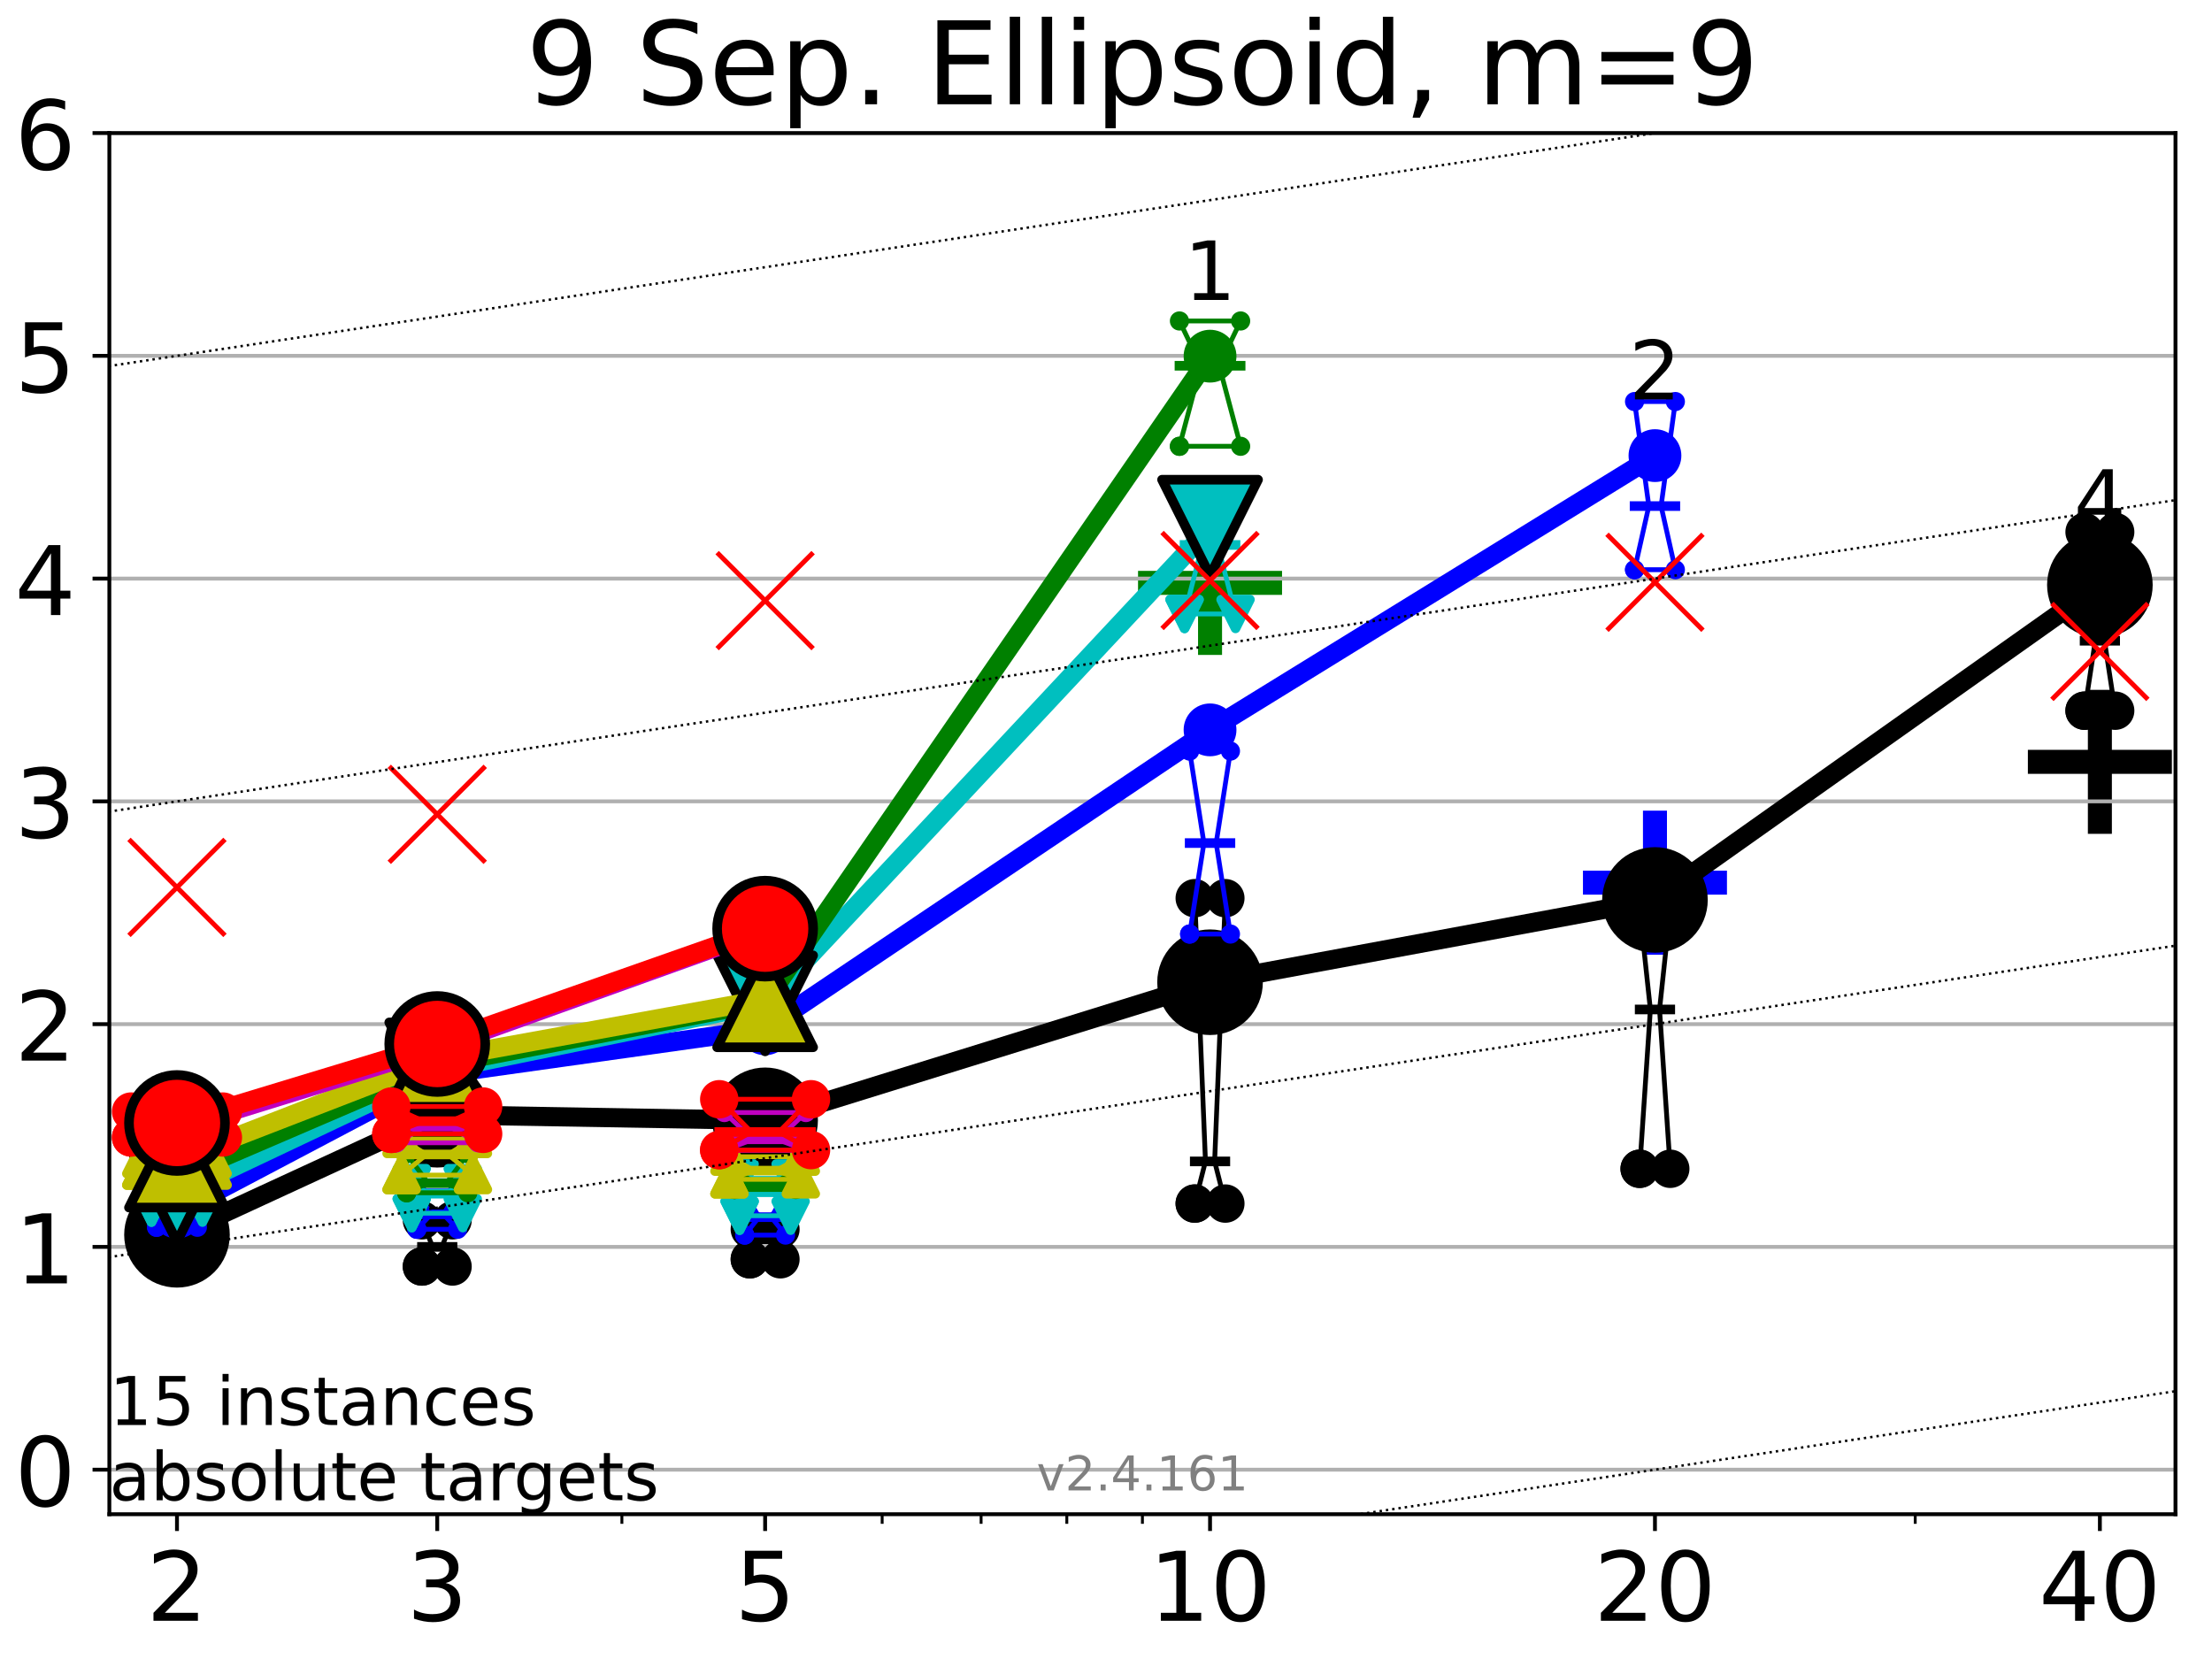 <?xml version="1.0" encoding="utf-8" standalone="no"?>
<!DOCTYPE svg PUBLIC "-//W3C//DTD SVG 1.1//EN"
  "http://www.w3.org/Graphics/SVG/1.1/DTD/svg11.dtd">
<!-- Created with matplotlib (https://matplotlib.org/) -->
<svg height="345.6pt" version="1.1" viewBox="0 0 460.8 345.6" width="460.8pt" xmlns="http://www.w3.org/2000/svg" xmlns:xlink="http://www.w3.org/1999/xlink">
 <defs>
  <style type="text/css">*{stroke-linecap:butt;stroke-linejoin:round;}</style>
 </defs>
 <g id="figure_1">
  <g id="patch_1">
   <path d="M 0 345.6 
L 460.8 345.6 
L 460.8 0 
L 0 0 
z
" style="fill:#ffffff;"/>
  </g>
  <g id="axes_1">
   <g id="patch_2">
    <path d="M 22.78 315.44 
L 453.192 315.44 
L 453.192 27.72 
L 22.78 27.72 
z
" style="fill:#ffffff;"/>
   </g>
   <g id="line2d_1">
    <defs>
     <path d="M -15 0 
L 15 0 
M 0 15 
L 0 -15 
" id="m6a54ffc5b1" style="stroke:#000000;stroke-width:5;"/>
    </defs>
    <g clip-path="url(#p3896f792fb)">
     <use style="stroke:#000000;stroke-width:5;" x="437.443" xlink:href="#m6a54ffc5b1" y="158.706"/>
    </g>
   </g>
   <g id="line2d_2">
    <defs>
     <path d="M -15 0 
L 15 0 
M 0 15 
L 0 -15 
" id="m9956347f58" style="stroke:#008000;stroke-width:5;"/>
    </defs>
    <g clip-path="url(#p3896f792fb)">
     <use style="fill:#008000;stroke:#008000;stroke-width:5;" x="252.074" xlink:href="#m9956347f58" y="121.428"/>
    </g>
   </g>
   <g id="line2d_3">
    <defs>
     <path d="M -15 0 
L 15 0 
M 0 15 
L 0 -15 
" id="m0f7e22b512" style="stroke:#0000ff;stroke-width:5;"/>
    </defs>
    <g clip-path="url(#p3896f792fb)">
     <use style="fill:#0000ff;stroke:#0000ff;stroke-width:5;" x="344.758" xlink:href="#m0f7e22b512" y="183.876"/>
    </g>
   </g>
   <g id="matplotlib.axis_1">
    <g id="xtick_1">
     <g id="line2d_4">
      <defs>
       <path d="M 0 0 
L 0 3.5 
" id="mf570383cae" style="stroke:#000000;stroke-width:0.8;"/>
      </defs>
      <g>
       <use style="stroke:#000000;stroke-width:0.8;" x="36.868" xlink:href="#mf570383cae" y="315.44"/>
      </g>
     </g>
     <g id="text_1">
      <!-- 2 -->
      <g transform="translate(30.506 337.637)scale(0.2 -0.2)">
       <defs>
        <path d="M 19.188 8.297 
L 53.609 8.297 
L 53.609 0 
L 7.328 0 
L 7.328 8.297 
Q 12.938 14.109 22.625 23.891 
Q 32.328 33.688 34.812 36.531 
Q 39.547 41.844 41.422 45.531 
Q 43.312 49.219 43.312 52.781 
Q 43.312 58.594 39.234 62.25 
Q 35.156 65.922 28.609 65.922 
Q 23.969 65.922 18.812 64.312 
Q 13.672 62.703 7.812 59.422 
L 7.812 69.391 
Q 13.766 71.781 18.938 73 
Q 24.125 74.219 28.422 74.219 
Q 39.75 74.219 46.484 68.547 
Q 53.219 62.891 53.219 53.422 
Q 53.219 48.922 51.531 44.891 
Q 49.859 40.875 45.406 35.406 
Q 44.188 33.984 37.641 27.219 
Q 31.109 20.453 19.188 8.297 
z
" id="DejaVuSans-50"/>
       </defs>
       <use xlink:href="#DejaVuSans-50"/>
      </g>
     </g>
    </g>
    <g id="xtick_2">
     <g id="line2d_5">
      <g>
       <use style="stroke:#000000;stroke-width:0.8;" x="91.085" xlink:href="#mf570383cae" y="315.44"/>
      </g>
     </g>
     <g id="text_2">
      <!-- 3 -->
      <g transform="translate(84.723 337.637)scale(0.2 -0.2)">
       <defs>
        <path d="M 40.578 39.312 
Q 47.656 37.797 51.625 33 
Q 55.609 28.219 55.609 21.188 
Q 55.609 10.406 48.188 4.484 
Q 40.766 -1.422 27.094 -1.422 
Q 22.516 -1.422 17.656 -0.516 
Q 12.797 0.391 7.625 2.203 
L 7.625 11.719 
Q 11.719 9.328 16.594 8.109 
Q 21.484 6.891 26.812 6.891 
Q 36.078 6.891 40.938 10.547 
Q 45.797 14.203 45.797 21.188 
Q 45.797 27.641 41.281 31.266 
Q 36.766 34.906 28.719 34.906 
L 20.219 34.906 
L 20.219 43.016 
L 29.109 43.016 
Q 36.375 43.016 40.234 45.922 
Q 44.094 48.828 44.094 54.297 
Q 44.094 59.906 40.109 62.906 
Q 36.141 65.922 28.719 65.922 
Q 24.656 65.922 20.016 65.031 
Q 15.375 64.156 9.812 62.312 
L 9.812 71.094 
Q 15.438 72.656 20.344 73.438 
Q 25.25 74.219 29.594 74.219 
Q 40.828 74.219 47.359 69.109 
Q 53.906 64.016 53.906 55.328 
Q 53.906 49.266 50.438 45.094 
Q 46.969 40.922 40.578 39.312 
z
" id="DejaVuSans-51"/>
       </defs>
       <use xlink:href="#DejaVuSans-51"/>
      </g>
     </g>
    </g>
    <g id="xtick_3">
     <g id="line2d_6">
      <g>
       <use style="stroke:#000000;stroke-width:0.8;" x="159.39" xlink:href="#mf570383cae" y="315.44"/>
      </g>
     </g>
     <g id="text_3">
      <!-- 5 -->
      <g transform="translate(153.028 337.637)scale(0.2 -0.2)">
       <defs>
        <path d="M 10.797 72.906 
L 49.516 72.906 
L 49.516 64.594 
L 19.828 64.594 
L 19.828 46.734 
Q 21.969 47.469 24.109 47.828 
Q 26.266 48.188 28.422 48.188 
Q 40.625 48.188 47.75 41.5 
Q 54.891 34.812 54.891 23.391 
Q 54.891 11.625 47.562 5.094 
Q 40.234 -1.422 26.906 -1.422 
Q 22.312 -1.422 17.547 -0.641 
Q 12.797 0.141 7.719 1.703 
L 7.719 11.625 
Q 12.109 9.234 16.797 8.062 
Q 21.484 6.891 26.703 6.891 
Q 35.156 6.891 40.078 11.328 
Q 45.016 15.766 45.016 23.391 
Q 45.016 31 40.078 35.438 
Q 35.156 39.891 26.703 39.891 
Q 22.75 39.891 18.812 39.016 
Q 14.891 38.141 10.797 36.281 
z
" id="DejaVuSans-53"/>
       </defs>
       <use xlink:href="#DejaVuSans-53"/>
      </g>
     </g>
    </g>
    <g id="xtick_4">
     <g id="line2d_7">
      <g>
       <use style="stroke:#000000;stroke-width:0.8;" x="252.074" xlink:href="#mf570383cae" y="315.44"/>
      </g>
     </g>
     <g id="text_4">
      <!-- 10 -->
      <g transform="translate(239.349 337.637)scale(0.2 -0.2)">
       <defs>
        <path d="M 12.406 8.297 
L 28.516 8.297 
L 28.516 63.922 
L 10.984 60.406 
L 10.984 69.391 
L 28.422 72.906 
L 38.281 72.906 
L 38.281 8.297 
L 54.391 8.297 
L 54.391 0 
L 12.406 0 
z
" id="DejaVuSans-49"/>
        <path d="M 31.781 66.406 
Q 24.172 66.406 20.328 58.906 
Q 16.5 51.422 16.5 36.375 
Q 16.5 21.391 20.328 13.891 
Q 24.172 6.391 31.781 6.391 
Q 39.453 6.391 43.281 13.891 
Q 47.125 21.391 47.125 36.375 
Q 47.125 51.422 43.281 58.906 
Q 39.453 66.406 31.781 66.406 
z
M 31.781 74.219 
Q 44.047 74.219 50.516 64.516 
Q 56.984 54.828 56.984 36.375 
Q 56.984 17.969 50.516 8.266 
Q 44.047 -1.422 31.781 -1.422 
Q 19.531 -1.422 13.062 8.266 
Q 6.594 17.969 6.594 36.375 
Q 6.594 54.828 13.062 64.516 
Q 19.531 74.219 31.781 74.219 
z
" id="DejaVuSans-48"/>
       </defs>
       <use xlink:href="#DejaVuSans-49"/>
       <use x="63.623" xlink:href="#DejaVuSans-48"/>
      </g>
     </g>
    </g>
    <g id="xtick_5">
     <g id="line2d_8">
      <g>
       <use style="stroke:#000000;stroke-width:0.8;" x="344.758" xlink:href="#mf570383cae" y="315.44"/>
      </g>
     </g>
     <g id="text_5">
      <!-- 20 -->
      <g transform="translate(332.033 337.637)scale(0.2 -0.2)">
       <use xlink:href="#DejaVuSans-50"/>
       <use x="63.623" xlink:href="#DejaVuSans-48"/>
      </g>
     </g>
    </g>
    <g id="xtick_6">
     <g id="line2d_9">
      <g>
       <use style="stroke:#000000;stroke-width:0.8;" x="437.443" xlink:href="#mf570383cae" y="315.44"/>
      </g>
     </g>
     <g id="text_6">
      <!-- 40 -->
      <g transform="translate(424.718 337.637)scale(0.2 -0.2)">
       <defs>
        <path d="M 37.797 64.312 
L 12.891 25.391 
L 37.797 25.391 
z
M 35.203 72.906 
L 47.609 72.906 
L 47.609 25.391 
L 58.016 25.391 
L 58.016 17.188 
L 47.609 17.188 
L 47.609 0 
L 37.797 0 
L 37.797 17.188 
L 4.891 17.188 
L 4.891 26.703 
z
" id="DejaVuSans-52"/>
       </defs>
       <use xlink:href="#DejaVuSans-52"/>
       <use x="63.623" xlink:href="#DejaVuSans-48"/>
      </g>
     </g>
    </g>
    <g id="xtick_7">
     <g id="line2d_10">
      <defs>
       <path d="M 0 0 
L 0 2 
" id="m8a9d560f5d" style="stroke:#000000;stroke-width:0.6;"/>
      </defs>
      <g>
       <use style="stroke:#000000;stroke-width:0.6;" x="129.552" xlink:href="#m8a9d560f5d" y="315.44"/>
      </g>
     </g>
    </g>
    <g id="xtick_8">
     <g id="line2d_11">
      <g>
       <use style="stroke:#000000;stroke-width:0.6;" x="183.769" xlink:href="#m8a9d560f5d" y="315.44"/>
      </g>
     </g>
    </g>
    <g id="xtick_9">
     <g id="line2d_12">
      <g>
       <use style="stroke:#000000;stroke-width:0.6;" x="204.381" xlink:href="#m8a9d560f5d" y="315.44"/>
      </g>
     </g>
    </g>
    <g id="xtick_10">
     <g id="line2d_13">
      <g>
       <use style="stroke:#000000;stroke-width:0.6;" x="222.237" xlink:href="#m8a9d560f5d" y="315.44"/>
      </g>
     </g>
    </g>
    <g id="xtick_11">
     <g id="line2d_14">
      <g>
       <use style="stroke:#000000;stroke-width:0.6;" x="237.986" xlink:href="#m8a9d560f5d" y="315.44"/>
      </g>
     </g>
    </g>
    <g id="xtick_12">
     <g id="line2d_15">
      <g>
       <use style="stroke:#000000;stroke-width:0.6;" x="398.975" xlink:href="#m8a9d560f5d" y="315.44"/>
      </g>
     </g>
    </g>
   </g>
   <g id="matplotlib.axis_2">
    <g id="ytick_1">
     <g id="line2d_16">
      <path clip-path="url(#p3896f792fb)" d="M 22.78 306.159 
L 453.192 306.159 
" style="fill:none;stroke:#b0b0b0;stroke-linecap:square;stroke-width:0.8;"/>
     </g>
     <g id="line2d_17">
      <defs>
       <path d="M 0 0 
L -3.5 0 
" id="ma057aa53af" style="stroke:#000000;stroke-width:0.8;"/>
      </defs>
      <g>
       <use style="stroke:#000000;stroke-width:0.8;" x="22.78" xlink:href="#ma057aa53af" y="306.159"/>
      </g>
     </g>
     <g id="text_7">
      <!-- 0 -->
      <g transform="translate(3.055 313.757)scale(0.2 -0.2)">
       <use xlink:href="#DejaVuSans-48"/>
      </g>
     </g>
    </g>
    <g id="ytick_2">
     <g id="line2d_18">
      <path clip-path="url(#p3896f792fb)" d="M 22.78 259.752 
L 453.192 259.752 
" style="fill:none;stroke:#b0b0b0;stroke-linecap:square;stroke-width:0.8;"/>
     </g>
     <g id="line2d_19">
      <g>
       <use style="stroke:#000000;stroke-width:0.8;" x="22.78" xlink:href="#ma057aa53af" y="259.752"/>
      </g>
     </g>
     <g id="text_8">
      <!-- 1 -->
      <g transform="translate(3.055 267.351)scale(0.2 -0.2)">
       <use xlink:href="#DejaVuSans-49"/>
      </g>
     </g>
    </g>
    <g id="ytick_3">
     <g id="line2d_20">
      <path clip-path="url(#p3896f792fb)" d="M 22.78 213.346 
L 453.192 213.346 
" style="fill:none;stroke:#b0b0b0;stroke-linecap:square;stroke-width:0.8;"/>
     </g>
     <g id="line2d_21">
      <g>
       <use style="stroke:#000000;stroke-width:0.8;" x="22.78" xlink:href="#ma057aa53af" y="213.346"/>
      </g>
     </g>
     <g id="text_9">
      <!-- 2 -->
      <g transform="translate(3.055 220.944)scale(0.2 -0.2)">
       <use xlink:href="#DejaVuSans-50"/>
      </g>
     </g>
    </g>
    <g id="ytick_4">
     <g id="line2d_22">
      <path clip-path="url(#p3896f792fb)" d="M 22.78 166.939 
L 453.192 166.939 
" style="fill:none;stroke:#b0b0b0;stroke-linecap:square;stroke-width:0.8;"/>
     </g>
     <g id="line2d_23">
      <g>
       <use style="stroke:#000000;stroke-width:0.8;" x="22.78" xlink:href="#ma057aa53af" y="166.939"/>
      </g>
     </g>
     <g id="text_10">
      <!-- 3 -->
      <g transform="translate(3.055 174.538)scale(0.2 -0.2)">
       <use xlink:href="#DejaVuSans-51"/>
      </g>
     </g>
    </g>
    <g id="ytick_5">
     <g id="line2d_24">
      <path clip-path="url(#p3896f792fb)" d="M 22.78 120.533 
L 453.192 120.533 
" style="fill:none;stroke:#b0b0b0;stroke-linecap:square;stroke-width:0.8;"/>
     </g>
     <g id="line2d_25">
      <g>
       <use style="stroke:#000000;stroke-width:0.8;" x="22.78" xlink:href="#ma057aa53af" y="120.533"/>
      </g>
     </g>
     <g id="text_11">
      <!-- 4 -->
      <g transform="translate(3.055 128.131)scale(0.2 -0.2)">
       <use xlink:href="#DejaVuSans-52"/>
      </g>
     </g>
    </g>
    <g id="ytick_6">
     <g id="line2d_26">
      <path clip-path="url(#p3896f792fb)" d="M 22.78 74.126 
L 453.192 74.126 
" style="fill:none;stroke:#b0b0b0;stroke-linecap:square;stroke-width:0.8;"/>
     </g>
     <g id="line2d_27">
      <g>
       <use style="stroke:#000000;stroke-width:0.8;" x="22.78" xlink:href="#ma057aa53af" y="74.126"/>
      </g>
     </g>
     <g id="text_12">
      <!-- 5 -->
      <g transform="translate(3.055 81.725)scale(0.2 -0.2)">
       <use xlink:href="#DejaVuSans-53"/>
      </g>
     </g>
    </g>
    <g id="ytick_7">
     <g id="line2d_28">
      <path clip-path="url(#p3896f792fb)" d="M 22.78 27.72 
L 453.192 27.72 
" style="fill:none;stroke:#b0b0b0;stroke-linecap:square;stroke-width:0.8;"/>
     </g>
     <g id="line2d_29">
      <g>
       <use style="stroke:#000000;stroke-width:0.8;" x="22.78" xlink:href="#ma057aa53af" y="27.72"/>
      </g>
     </g>
     <g id="text_13">
      <!-- 6 -->
      <g transform="translate(3.055 35.318)scale(0.2 -0.2)">
       <defs>
        <path d="M 33.016 40.375 
Q 26.375 40.375 22.484 35.828 
Q 18.609 31.297 18.609 23.391 
Q 18.609 15.531 22.484 10.953 
Q 26.375 6.391 33.016 6.391 
Q 39.656 6.391 43.531 10.953 
Q 47.406 15.531 47.406 23.391 
Q 47.406 31.297 43.531 35.828 
Q 39.656 40.375 33.016 40.375 
z
M 52.594 71.297 
L 52.594 62.312 
Q 48.875 64.062 45.094 64.984 
Q 41.312 65.922 37.594 65.922 
Q 27.828 65.922 22.672 59.328 
Q 17.531 52.734 16.797 39.406 
Q 19.672 43.656 24.016 45.922 
Q 28.375 48.188 33.594 48.188 
Q 44.578 48.188 50.953 41.516 
Q 57.328 34.859 57.328 23.391 
Q 57.328 12.156 50.688 5.359 
Q 44.047 -1.422 33.016 -1.422 
Q 20.359 -1.422 13.672 8.266 
Q 6.984 17.969 6.984 36.375 
Q 6.984 53.656 15.188 63.938 
Q 23.391 74.219 37.203 74.219 
Q 40.922 74.219 44.703 73.484 
Q 48.484 72.75 52.594 71.297 
z
" id="DejaVuSans-54"/>
       </defs>
       <use xlink:href="#DejaVuSans-54"/>
      </g>
     </g>
    </g>
   </g>
   <g id="line2d_30">
    <path clip-path="url(#p3896f792fb)" d="M 33.682 260.786 
L 35.912 257.831 
L 33.682 253.334 
L 40.054 253.334 
L 37.824 257.831 
L 40.054 260.786 
L 33.682 260.786 
" style="fill:none;stroke:#000000;stroke-linecap:square;"/>
   </g>
   <g id="line2d_31">
    <path clip-path="url(#p3896f792fb)" d="M 33.682 260.786 
L 40.054 260.786 
L 40.054 253.334 
L 33.682 253.334 
L 33.682 260.786 
" style="fill:none;"/>
    <defs>
     <path d="M 0 3 
C 0.796 3 1.559 2.684 2.121 2.121 
C 2.684 1.559 3 0.796 3 0 
C 3 -0.796 2.684 -1.559 2.121 -2.121 
C 1.559 -2.684 0.796 -3 0 -3 
C -0.796 -3 -1.559 -2.684 -2.121 -2.121 
C -2.684 -1.559 -3 -0.796 -3 0 
C -3 0.796 -2.684 1.559 -2.121 2.121 
C -1.559 2.684 -0.796 3 0 3 
z
" id="m0ef5325141" style="stroke:#000000;stroke-width:2;"/>
    </defs>
    <g clip-path="url(#p3896f792fb)">
     <use style="stroke:#000000;stroke-width:2;" x="33.682" xlink:href="#m0ef5325141" y="260.786"/>
     <use style="stroke:#000000;stroke-width:2;" x="40.054" xlink:href="#m0ef5325141" y="260.786"/>
     <use style="stroke:#000000;stroke-width:2;" x="40.054" xlink:href="#m0ef5325141" y="253.334"/>
     <use style="stroke:#000000;stroke-width:2;" x="33.682" xlink:href="#m0ef5325141" y="253.334"/>
     <use style="stroke:#000000;stroke-width:2;" x="33.682" xlink:href="#m0ef5325141" y="260.786"/>
    </g>
   </g>
   <g id="line2d_32">
    <path clip-path="url(#p3896f792fb)" d="M 33.682 257.831 
L 40.054 257.831 
" style="fill:none;stroke:#000000;stroke-linecap:square;stroke-width:2;"/>
   </g>
   <g id="line2d_33">
    <path clip-path="url(#p3896f792fb)" d="M 87.899 263.834 
L 90.129 259.752 
L 87.899 254.208 
L 94.271 254.208 
L 92.041 259.752 
L 94.271 263.834 
L 87.899 263.834 
" style="fill:none;stroke:#000000;stroke-linecap:square;"/>
   </g>
   <g id="line2d_34">
    <path clip-path="url(#p3896f792fb)" d="M 87.899 263.834 
L 94.271 263.834 
L 94.271 254.208 
L 87.899 254.208 
L 87.899 263.834 
" style="fill:none;"/>
    <g clip-path="url(#p3896f792fb)">
     <use style="stroke:#000000;stroke-width:2;" x="87.899" xlink:href="#m0ef5325141" y="263.834"/>
     <use style="stroke:#000000;stroke-width:2;" x="94.271" xlink:href="#m0ef5325141" y="263.834"/>
     <use style="stroke:#000000;stroke-width:2;" x="94.271" xlink:href="#m0ef5325141" y="254.208"/>
     <use style="stroke:#000000;stroke-width:2;" x="87.899" xlink:href="#m0ef5325141" y="254.208"/>
     <use style="stroke:#000000;stroke-width:2;" x="87.899" xlink:href="#m0ef5325141" y="263.834"/>
    </g>
   </g>
   <g id="line2d_35">
    <path clip-path="url(#p3896f792fb)" d="M 87.899 259.752 
L 94.271 259.752 
" style="fill:none;stroke:#000000;stroke-linecap:square;stroke-width:2;"/>
   </g>
   <g id="line2d_36">
    <path clip-path="url(#p3896f792fb)" d="M 156.204 262.329 
L 158.434 258.201 
L 156.204 256.078 
L 162.576 256.078 
L 160.346 258.201 
L 162.576 262.329 
L 156.204 262.329 
" style="fill:none;stroke:#000000;stroke-linecap:square;"/>
   </g>
   <g id="line2d_37">
    <path clip-path="url(#p3896f792fb)" d="M 156.204 262.329 
L 162.576 262.329 
L 162.576 256.078 
L 156.204 256.078 
L 156.204 262.329 
" style="fill:none;"/>
    <g clip-path="url(#p3896f792fb)">
     <use style="stroke:#000000;stroke-width:2;" x="156.204" xlink:href="#m0ef5325141" y="262.329"/>
     <use style="stroke:#000000;stroke-width:2;" x="162.576" xlink:href="#m0ef5325141" y="262.329"/>
     <use style="stroke:#000000;stroke-width:2;" x="162.576" xlink:href="#m0ef5325141" y="256.078"/>
     <use style="stroke:#000000;stroke-width:2;" x="156.204" xlink:href="#m0ef5325141" y="256.078"/>
     <use style="stroke:#000000;stroke-width:2;" x="156.204" xlink:href="#m0ef5325141" y="262.329"/>
    </g>
   </g>
   <g id="line2d_38">
    <path clip-path="url(#p3896f792fb)" d="M 156.204 258.201 
L 162.576 258.201 
" style="fill:none;stroke:#000000;stroke-linecap:square;stroke-width:2;"/>
   </g>
   <g id="line2d_39">
    <path clip-path="url(#p3896f792fb)" d="M 248.888 250.726 
L 251.118 241.941 
L 248.888 187.109 
L 255.26 187.109 
L 253.03 241.941 
L 255.26 250.726 
L 248.888 250.726 
" style="fill:none;stroke:#000000;stroke-linecap:square;"/>
   </g>
   <g id="line2d_40">
    <path clip-path="url(#p3896f792fb)" d="M 248.888 250.726 
L 255.26 250.726 
L 255.26 187.109 
L 248.888 187.109 
L 248.888 250.726 
" style="fill:none;"/>
    <g clip-path="url(#p3896f792fb)">
     <use style="stroke:#000000;stroke-width:2;" x="248.888" xlink:href="#m0ef5325141" y="250.726"/>
     <use style="stroke:#000000;stroke-width:2;" x="255.26" xlink:href="#m0ef5325141" y="250.726"/>
     <use style="stroke:#000000;stroke-width:2;" x="255.26" xlink:href="#m0ef5325141" y="187.109"/>
     <use style="stroke:#000000;stroke-width:2;" x="248.888" xlink:href="#m0ef5325141" y="187.109"/>
     <use style="stroke:#000000;stroke-width:2;" x="248.888" xlink:href="#m0ef5325141" y="250.726"/>
    </g>
   </g>
   <g id="line2d_41">
    <path clip-path="url(#p3896f792fb)" d="M 248.888 241.941 
L 255.26 241.941 
" style="fill:none;stroke:#000000;stroke-linecap:square;stroke-width:2;"/>
   </g>
   <g id="line2d_42">
    <path clip-path="url(#p3896f792fb)" d="M 341.572 243.476 
L 343.803 210.294 
L 341.572 189.406 
L 347.945 189.406 
L 345.714 210.294 
L 347.945 243.476 
L 341.572 243.476 
" style="fill:none;stroke:#000000;stroke-linecap:square;"/>
   </g>
   <g id="line2d_43">
    <path clip-path="url(#p3896f792fb)" d="M 341.572 243.476 
L 347.945 243.476 
L 347.945 189.406 
L 341.572 189.406 
L 341.572 243.476 
" style="fill:none;"/>
    <g clip-path="url(#p3896f792fb)">
     <use style="stroke:#000000;stroke-width:2;" x="341.572" xlink:href="#m0ef5325141" y="243.476"/>
     <use style="stroke:#000000;stroke-width:2;" x="347.945" xlink:href="#m0ef5325141" y="243.476"/>
     <use style="stroke:#000000;stroke-width:2;" x="347.945" xlink:href="#m0ef5325141" y="189.406"/>
     <use style="stroke:#000000;stroke-width:2;" x="341.572" xlink:href="#m0ef5325141" y="189.406"/>
     <use style="stroke:#000000;stroke-width:2;" x="341.572" xlink:href="#m0ef5325141" y="243.476"/>
    </g>
   </g>
   <g id="line2d_44">
    <path clip-path="url(#p3896f792fb)" d="M 341.572 210.294 
L 347.945 210.294 
" style="fill:none;stroke:#000000;stroke-linecap:square;stroke-width:2;"/>
   </g>
   <g id="line2d_45">
    <path clip-path="url(#p3896f792fb)" d="M 434.257 148.052 
L 436.487 133.474 
L 434.257 110.826 
L 440.629 110.826 
L 438.398 133.474 
L 440.629 148.052 
L 434.257 148.052 
" style="fill:none;stroke:#000000;stroke-linecap:square;"/>
   </g>
   <g id="line2d_46">
    <path clip-path="url(#p3896f792fb)" d="M 434.257 148.052 
L 440.629 148.052 
L 440.629 110.826 
L 434.257 110.826 
L 434.257 148.052 
" style="fill:none;"/>
    <g clip-path="url(#p3896f792fb)">
     <use style="stroke:#000000;stroke-width:2;" x="434.257" xlink:href="#m0ef5325141" y="148.052"/>
     <use style="stroke:#000000;stroke-width:2;" x="440.629" xlink:href="#m0ef5325141" y="148.052"/>
     <use style="stroke:#000000;stroke-width:2;" x="440.629" xlink:href="#m0ef5325141" y="110.826"/>
     <use style="stroke:#000000;stroke-width:2;" x="434.257" xlink:href="#m0ef5325141" y="110.826"/>
     <use style="stroke:#000000;stroke-width:2;" x="434.257" xlink:href="#m0ef5325141" y="148.052"/>
    </g>
   </g>
   <g id="line2d_47">
    <path clip-path="url(#p3896f792fb)" d="M 434.257 133.474 
L 440.629 133.474 
" style="fill:none;stroke:#000000;stroke-linecap:square;stroke-width:2;"/>
   </g>
   <g id="line2d_48">
    <path clip-path="url(#p3896f792fb)" d="M 36.868 257.23 
L 91.085 232.22 
" style="fill:none;stroke:#000000;stroke-linecap:square;stroke-width:4;"/>
   </g>
   <g id="line2d_49">
    <path clip-path="url(#p3896f792fb)" d="M 91.085 232.22 
L 159.39 233.384 
" style="fill:none;stroke:#000000;stroke-linecap:square;stroke-width:4;"/>
   </g>
   <g id="line2d_50">
    <path clip-path="url(#p3896f792fb)" d="M 159.39 233.384 
L 252.074 204.617 
" style="fill:none;stroke:#000000;stroke-linecap:square;stroke-width:4;"/>
   </g>
   <g id="line2d_51">
    <path clip-path="url(#p3896f792fb)" d="M 252.074 204.617 
L 344.758 187.474 
" style="fill:none;stroke:#000000;stroke-linecap:square;stroke-width:4;"/>
   </g>
   <g id="line2d_52">
    <path clip-path="url(#p3896f792fb)" d="M 344.758 187.474 
L 437.443 121.855 
" style="fill:none;stroke:#000000;stroke-linecap:square;stroke-width:4;"/>
   </g>
   <g id="line2d_53">
    <path clip-path="url(#p3896f792fb)" d="M 36.868 257.23 
L 91.085 232.22 
L 159.39 233.384 
L 252.074 204.617 
L 344.758 187.474 
L 437.443 121.855 
" style="fill:none;"/>
    <defs>
     <path d="M 0 10 
C 2.652 10 5.196 8.946 7.071 7.071 
C 8.946 5.196 10 2.652 10 0 
C 10 -2.652 8.946 -5.196 7.071 -7.071 
C 5.196 -8.946 2.652 -10 0 -10 
C -2.652 -10 -5.196 -8.946 -7.071 -7.071 
C -8.946 -5.196 -10 -2.652 -10 0 
C -10 2.652 -8.946 5.196 -7.071 7.071 
C -5.196 8.946 -2.652 10 0 10 
z
" id="m77b289eb0d" style="stroke:#000000;stroke-width:2;"/>
    </defs>
    <g clip-path="url(#p3896f792fb)">
     <use style="stroke:#000000;stroke-width:2;" x="36.868" xlink:href="#m77b289eb0d" y="257.23"/>
     <use style="stroke:#000000;stroke-width:2;" x="91.085" xlink:href="#m77b289eb0d" y="232.22"/>
     <use style="stroke:#000000;stroke-width:2;" x="159.39" xlink:href="#m77b289eb0d" y="233.384"/>
     <use style="stroke:#000000;stroke-width:2;" x="252.074" xlink:href="#m77b289eb0d" y="204.617"/>
     <use style="stroke:#000000;stroke-width:2;" x="344.758" xlink:href="#m77b289eb0d" y="187.474"/>
     <use style="stroke:#000000;stroke-width:2;" x="437.443" xlink:href="#m77b289eb0d" y="121.855"/>
    </g>
   </g>
   <g id="line2d_54">
    <path clip-path="url(#p3896f792fb)" d="M 32.62 255.662 
L 35.594 251.58 
L 32.62 249.357 
L 41.116 249.357 
L 38.143 251.58 
L 41.116 255.662 
L 32.62 255.662 
" style="fill:none;stroke:#0000ff;stroke-linecap:square;"/>
   </g>
   <g id="line2d_55">
    <path clip-path="url(#p3896f792fb)" d="M 32.62 255.662 
L 41.116 255.662 
L 41.116 249.357 
L 32.62 249.357 
L 32.62 255.662 
" style="fill:none;"/>
    <defs>
     <path d="M 0 1.5 
C 0.398 1.5 0.779 1.342 1.061 1.061 
C 1.342 0.779 1.5 0.398 1.5 0 
C 1.5 -0.398 1.342 -0.779 1.061 -1.061 
C 0.779 -1.342 0.398 -1.5 0 -1.5 
C -0.398 -1.5 -0.779 -1.342 -1.061 -1.061 
C -1.342 -0.779 -1.5 -0.398 -1.5 0 
C -1.5 0.398 -1.342 0.779 -1.061 1.061 
C -0.779 1.342 -0.398 1.5 0 1.5 
z
" id="m105d070db5" style="stroke:#0000ff;"/>
    </defs>
    <g clip-path="url(#p3896f792fb)">
     <use style="fill:#0000ff;stroke:#0000ff;" x="32.62" xlink:href="#m105d070db5" y="255.662"/>
     <use style="fill:#0000ff;stroke:#0000ff;" x="41.116" xlink:href="#m105d070db5" y="255.662"/>
     <use style="fill:#0000ff;stroke:#0000ff;" x="41.116" xlink:href="#m105d070db5" y="249.357"/>
     <use style="fill:#0000ff;stroke:#0000ff;" x="32.62" xlink:href="#m105d070db5" y="249.357"/>
     <use style="fill:#0000ff;stroke:#0000ff;" x="32.62" xlink:href="#m105d070db5" y="255.662"/>
    </g>
   </g>
   <g id="line2d_56">
    <path clip-path="url(#p3896f792fb)" d="M 32.62 251.58 
L 41.116 251.58 
" style="fill:none;stroke:#0000ff;stroke-linecap:square;stroke-width:2;"/>
   </g>
   <g id="line2d_57">
    <path clip-path="url(#p3896f792fb)" d="M 86.837 256.078 
L 89.811 252.971 
L 86.837 248.093 
L 95.333 248.093 
L 92.359 252.971 
L 95.333 256.078 
L 86.837 256.078 
" style="fill:none;stroke:#0000ff;stroke-linecap:square;"/>
   </g>
   <g id="line2d_58">
    <path clip-path="url(#p3896f792fb)" d="M 86.837 256.078 
L 95.333 256.078 
L 95.333 248.093 
L 86.837 248.093 
L 86.837 256.078 
" style="fill:none;"/>
    <g clip-path="url(#p3896f792fb)">
     <use style="fill:#0000ff;stroke:#0000ff;" x="86.837" xlink:href="#m105d070db5" y="256.078"/>
     <use style="fill:#0000ff;stroke:#0000ff;" x="95.333" xlink:href="#m105d070db5" y="256.078"/>
     <use style="fill:#0000ff;stroke:#0000ff;" x="95.333" xlink:href="#m105d070db5" y="248.093"/>
     <use style="fill:#0000ff;stroke:#0000ff;" x="86.837" xlink:href="#m105d070db5" y="248.093"/>
     <use style="fill:#0000ff;stroke:#0000ff;" x="86.837" xlink:href="#m105d070db5" y="256.078"/>
    </g>
   </g>
   <g id="line2d_59">
    <path clip-path="url(#p3896f792fb)" d="M 86.837 252.971 
L 95.333 252.971 
" style="fill:none;stroke:#0000ff;stroke-linecap:square;stroke-width:2;"/>
   </g>
   <g id="line2d_60">
    <path clip-path="url(#p3896f792fb)" d="M 155.142 257.289 
L 158.116 253.555 
L 155.142 248.474 
L 163.638 248.474 
L 160.665 253.555 
L 163.638 257.289 
L 155.142 257.289 
" style="fill:none;stroke:#0000ff;stroke-linecap:square;"/>
   </g>
   <g id="line2d_61">
    <path clip-path="url(#p3896f792fb)" d="M 155.142 257.289 
L 163.638 257.289 
L 163.638 248.474 
L 155.142 248.474 
L 155.142 257.289 
" style="fill:none;"/>
    <g clip-path="url(#p3896f792fb)">
     <use style="fill:#0000ff;stroke:#0000ff;" x="155.142" xlink:href="#m105d070db5" y="257.289"/>
     <use style="fill:#0000ff;stroke:#0000ff;" x="163.638" xlink:href="#m105d070db5" y="257.289"/>
     <use style="fill:#0000ff;stroke:#0000ff;" x="163.638" xlink:href="#m105d070db5" y="248.474"/>
     <use style="fill:#0000ff;stroke:#0000ff;" x="155.142" xlink:href="#m105d070db5" y="248.474"/>
     <use style="fill:#0000ff;stroke:#0000ff;" x="155.142" xlink:href="#m105d070db5" y="257.289"/>
    </g>
   </g>
   <g id="line2d_62">
    <path clip-path="url(#p3896f792fb)" d="M 155.142 253.555 
L 163.638 253.555 
" style="fill:none;stroke:#0000ff;stroke-linecap:square;stroke-width:2;"/>
   </g>
   <g id="line2d_63">
    <path clip-path="url(#p3896f792fb)" d="M 247.826 194.579 
L 250.8 175.628 
L 247.826 156.467 
L 256.322 156.467 
L 253.349 175.628 
L 256.322 194.579 
L 247.826 194.579 
" style="fill:none;stroke:#0000ff;stroke-linecap:square;"/>
   </g>
   <g id="line2d_64">
    <path clip-path="url(#p3896f792fb)" d="M 247.826 194.579 
L 256.322 194.579 
L 256.322 156.467 
L 247.826 156.467 
L 247.826 194.579 
" style="fill:none;"/>
    <g clip-path="url(#p3896f792fb)">
     <use style="fill:#0000ff;stroke:#0000ff;" x="247.826" xlink:href="#m105d070db5" y="194.579"/>
     <use style="fill:#0000ff;stroke:#0000ff;" x="256.322" xlink:href="#m105d070db5" y="194.579"/>
     <use style="fill:#0000ff;stroke:#0000ff;" x="256.322" xlink:href="#m105d070db5" y="156.467"/>
     <use style="fill:#0000ff;stroke:#0000ff;" x="247.826" xlink:href="#m105d070db5" y="156.467"/>
     <use style="fill:#0000ff;stroke:#0000ff;" x="247.826" xlink:href="#m105d070db5" y="194.579"/>
    </g>
   </g>
   <g id="line2d_65">
    <path clip-path="url(#p3896f792fb)" d="M 247.826 175.628 
L 256.322 175.628 
" style="fill:none;stroke:#0000ff;stroke-linecap:square;stroke-width:2;"/>
   </g>
   <g id="line2d_66">
    <path clip-path="url(#p3896f792fb)" d="M 340.51 118.679 
L 343.484 105.427 
L 340.51 83.651 
L 349.007 83.651 
L 346.033 105.427 
L 349.007 118.679 
L 340.51 118.679 
" style="fill:none;stroke:#0000ff;stroke-linecap:square;"/>
   </g>
   <g id="line2d_67">
    <path clip-path="url(#p3896f792fb)" d="M 340.51 118.679 
L 349.007 118.679 
L 349.007 83.651 
L 340.51 83.651 
L 340.51 118.679 
" style="fill:none;"/>
    <g clip-path="url(#p3896f792fb)">
     <use style="fill:#0000ff;stroke:#0000ff;" x="340.51" xlink:href="#m105d070db5" y="118.679"/>
     <use style="fill:#0000ff;stroke:#0000ff;" x="349.007" xlink:href="#m105d070db5" y="118.679"/>
     <use style="fill:#0000ff;stroke:#0000ff;" x="349.007" xlink:href="#m105d070db5" y="83.651"/>
     <use style="fill:#0000ff;stroke:#0000ff;" x="340.51" xlink:href="#m105d070db5" y="83.651"/>
     <use style="fill:#0000ff;stroke:#0000ff;" x="340.51" xlink:href="#m105d070db5" y="118.679"/>
    </g>
   </g>
   <g id="line2d_68">
    <path clip-path="url(#p3896f792fb)" d="M 340.51 105.427 
L 349.007 105.427 
" style="fill:none;stroke:#0000ff;stroke-linecap:square;stroke-width:2;"/>
   </g>
   <g id="line2d_69">
    <path clip-path="url(#p3896f792fb)" d="M 36.868 252.497 
L 91.085 223.904 
" style="fill:none;stroke:#0000ff;stroke-linecap:square;stroke-width:4;"/>
   </g>
   <g id="line2d_70">
    <path clip-path="url(#p3896f792fb)" d="M 91.085 223.904 
L 159.39 214.326 
" style="fill:none;stroke:#0000ff;stroke-linecap:square;stroke-width:4;"/>
   </g>
   <g id="line2d_71">
    <path clip-path="url(#p3896f792fb)" d="M 159.39 214.326 
L 252.074 152.045 
" style="fill:none;stroke:#0000ff;stroke-linecap:square;stroke-width:4;"/>
   </g>
   <g id="line2d_72">
    <path clip-path="url(#p3896f792fb)" d="M 252.074 152.045 
L 344.758 94.912 
" style="fill:none;stroke:#0000ff;stroke-linecap:square;stroke-width:4;"/>
   </g>
   <g id="line2d_73">
    <path clip-path="url(#p3896f792fb)" d="M 36.868 252.497 
L 91.085 223.904 
L 159.39 214.326 
L 252.074 152.045 
L 344.758 94.912 
" style="fill:none;"/>
    <defs>
     <path d="M 0 5 
C 1.326 5 2.598 4.473 3.536 3.536 
C 4.473 2.598 5 1.326 5 0 
C 5 -1.326 4.473 -2.598 3.536 -3.536 
C 2.598 -4.473 1.326 -5 0 -5 
C -1.326 -5 -2.598 -4.473 -3.536 -3.536 
C -4.473 -2.598 -5 -1.326 -5 0 
C -5 1.326 -4.473 2.598 -3.536 3.536 
C -2.598 4.473 -1.326 5 0 5 
z
" id="m17422e0c0d" style="stroke:#0000ff;"/>
    </defs>
    <g clip-path="url(#p3896f792fb)">
     <use style="fill:#0000ff;stroke:#0000ff;" x="36.868" xlink:href="#m17422e0c0d" y="252.497"/>
     <use style="fill:#0000ff;stroke:#0000ff;" x="91.085" xlink:href="#m17422e0c0d" y="223.904"/>
     <use style="fill:#0000ff;stroke:#0000ff;" x="159.39" xlink:href="#m17422e0c0d" y="214.326"/>
     <use style="fill:#0000ff;stroke:#0000ff;" x="252.074" xlink:href="#m17422e0c0d" y="152.045"/>
     <use style="fill:#0000ff;stroke:#0000ff;" x="344.758" xlink:href="#m17422e0c0d" y="94.912"/>
    </g>
   </g>
   <g id="line2d_74">
    <path clip-path="url(#p3896f792fb)" d="M 31.558 251.58 
L 35.275 247.906 
L 31.558 245.041 
L 42.178 245.041 
L 38.461 247.906 
L 42.178 251.58 
L 31.558 251.58 
" style="fill:none;stroke:#00bfbf;stroke-linecap:square;"/>
   </g>
   <g id="line2d_75">
    <path clip-path="url(#p3896f792fb)" d="M 31.558 251.58 
L 42.178 251.58 
L 42.178 245.041 
L 31.558 245.041 
L 31.558 251.58 
" style="fill:none;"/>
    <defs>
     <path d="M -0 3 
L 3 -3 
L -3 -3 
z
" id="m11ebe5fba2" style="stroke:#00bfbf;stroke-linejoin:miter;stroke-width:2;"/>
    </defs>
    <g clip-path="url(#p3896f792fb)">
     <use style="fill:#00bfbf;stroke:#00bfbf;stroke-linejoin:miter;stroke-width:2;" x="31.558" xlink:href="#m11ebe5fba2" y="251.58"/>
     <use style="fill:#00bfbf;stroke:#00bfbf;stroke-linejoin:miter;stroke-width:2;" x="42.178" xlink:href="#m11ebe5fba2" y="251.58"/>
     <use style="fill:#00bfbf;stroke:#00bfbf;stroke-linejoin:miter;stroke-width:2;" x="42.178" xlink:href="#m11ebe5fba2" y="245.041"/>
     <use style="fill:#00bfbf;stroke:#00bfbf;stroke-linejoin:miter;stroke-width:2;" x="31.558" xlink:href="#m11ebe5fba2" y="245.041"/>
     <use style="fill:#00bfbf;stroke:#00bfbf;stroke-linejoin:miter;stroke-width:2;" x="31.558" xlink:href="#m11ebe5fba2" y="251.58"/>
    </g>
   </g>
   <g id="line2d_76">
    <path clip-path="url(#p3896f792fb)" d="M 31.558 247.906 
L 42.178 247.906 
" style="fill:none;stroke:#00bfbf;stroke-linecap:square;stroke-width:2;"/>
   </g>
   <g id="line2d_77">
    <path clip-path="url(#p3896f792fb)" d="M 85.775 252.732 
L 89.492 248.667 
L 85.775 246.466 
L 96.395 246.466 
L 92.678 248.667 
L 96.395 252.732 
L 85.775 252.732 
" style="fill:none;stroke:#00bfbf;stroke-linecap:square;"/>
   </g>
   <g id="line2d_78">
    <path clip-path="url(#p3896f792fb)" d="M 85.775 252.732 
L 96.395 252.732 
L 96.395 246.466 
L 85.775 246.466 
L 85.775 252.732 
" style="fill:none;"/>
    <g clip-path="url(#p3896f792fb)">
     <use style="fill:#00bfbf;stroke:#00bfbf;stroke-linejoin:miter;stroke-width:2;" x="85.775" xlink:href="#m11ebe5fba2" y="252.732"/>
     <use style="fill:#00bfbf;stroke:#00bfbf;stroke-linejoin:miter;stroke-width:2;" x="96.395" xlink:href="#m11ebe5fba2" y="252.732"/>
     <use style="fill:#00bfbf;stroke:#00bfbf;stroke-linejoin:miter;stroke-width:2;" x="96.395" xlink:href="#m11ebe5fba2" y="246.466"/>
     <use style="fill:#00bfbf;stroke:#00bfbf;stroke-linejoin:miter;stroke-width:2;" x="85.775" xlink:href="#m11ebe5fba2" y="246.466"/>
     <use style="fill:#00bfbf;stroke:#00bfbf;stroke-linejoin:miter;stroke-width:2;" x="85.775" xlink:href="#m11ebe5fba2" y="252.732"/>
    </g>
   </g>
   <g id="line2d_79">
    <path clip-path="url(#p3896f792fb)" d="M 85.775 248.667 
L 96.395 248.667 
" style="fill:none;stroke:#00bfbf;stroke-linecap:square;stroke-width:2;"/>
   </g>
   <g id="line2d_80">
    <path clip-path="url(#p3896f792fb)" d="M 154.08 253.261 
L 157.797 248.359 
L 154.08 245.482 
L 164.7 245.482 
L 160.983 248.359 
L 164.7 253.261 
L 154.08 253.261 
" style="fill:none;stroke:#00bfbf;stroke-linecap:square;"/>
   </g>
   <g id="line2d_81">
    <path clip-path="url(#p3896f792fb)" d="M 154.08 253.261 
L 164.7 253.261 
L 164.7 245.482 
L 154.08 245.482 
L 154.08 253.261 
" style="fill:none;"/>
    <g clip-path="url(#p3896f792fb)">
     <use style="fill:#00bfbf;stroke:#00bfbf;stroke-linejoin:miter;stroke-width:2;" x="154.08" xlink:href="#m11ebe5fba2" y="253.261"/>
     <use style="fill:#00bfbf;stroke:#00bfbf;stroke-linejoin:miter;stroke-width:2;" x="164.7" xlink:href="#m11ebe5fba2" y="253.261"/>
     <use style="fill:#00bfbf;stroke:#00bfbf;stroke-linejoin:miter;stroke-width:2;" x="164.7" xlink:href="#m11ebe5fba2" y="245.482"/>
     <use style="fill:#00bfbf;stroke:#00bfbf;stroke-linejoin:miter;stroke-width:2;" x="154.08" xlink:href="#m11ebe5fba2" y="245.482"/>
     <use style="fill:#00bfbf;stroke:#00bfbf;stroke-linejoin:miter;stroke-width:2;" x="154.08" xlink:href="#m11ebe5fba2" y="253.261"/>
    </g>
   </g>
   <g id="line2d_82">
    <path clip-path="url(#p3896f792fb)" d="M 154.08 248.359 
L 164.7 248.359 
" style="fill:none;stroke:#00bfbf;stroke-linecap:square;stroke-width:2;"/>
   </g>
   <g id="line2d_83">
    <path clip-path="url(#p3896f792fb)" d="M 246.764 127.903 
L 250.481 113.522 
L 246.764 103.506 
L 257.384 103.506 
L 253.667 113.522 
L 257.384 127.903 
L 246.764 127.903 
" style="fill:none;stroke:#00bfbf;stroke-linecap:square;"/>
   </g>
   <g id="line2d_84">
    <path clip-path="url(#p3896f792fb)" d="M 246.764 127.903 
L 257.384 127.903 
L 257.384 103.506 
L 246.764 103.506 
L 246.764 127.903 
" style="fill:none;"/>
    <g clip-path="url(#p3896f792fb)">
     <use style="fill:#00bfbf;stroke:#00bfbf;stroke-linejoin:miter;stroke-width:2;" x="246.764" xlink:href="#m11ebe5fba2" y="127.903"/>
     <use style="fill:#00bfbf;stroke:#00bfbf;stroke-linejoin:miter;stroke-width:2;" x="257.384" xlink:href="#m11ebe5fba2" y="127.903"/>
     <use style="fill:#00bfbf;stroke:#00bfbf;stroke-linejoin:miter;stroke-width:2;" x="257.384" xlink:href="#m11ebe5fba2" y="103.506"/>
     <use style="fill:#00bfbf;stroke:#00bfbf;stroke-linejoin:miter;stroke-width:2;" x="246.764" xlink:href="#m11ebe5fba2" y="103.506"/>
     <use style="fill:#00bfbf;stroke:#00bfbf;stroke-linejoin:miter;stroke-width:2;" x="246.764" xlink:href="#m11ebe5fba2" y="127.903"/>
    </g>
   </g>
   <g id="line2d_85">
    <path clip-path="url(#p3896f792fb)" d="M 246.764 113.522 
L 257.384 113.522 
" style="fill:none;stroke:#00bfbf;stroke-linecap:square;stroke-width:2;"/>
   </g>
   <g id="line2d_86">
    <path clip-path="url(#p3896f792fb)" d="M 36.868 248.667 
L 91.085 222.987 
" style="fill:none;stroke:#00bfbf;stroke-linecap:square;stroke-width:4;"/>
   </g>
   <g id="line2d_87">
    <path clip-path="url(#p3896f792fb)" d="M 91.085 222.987 
L 159.39 209.021 
" style="fill:none;stroke:#00bfbf;stroke-linecap:square;stroke-width:4;"/>
   </g>
   <g id="line2d_88">
    <path clip-path="url(#p3896f792fb)" d="M 159.39 209.021 
L 252.074 109.929 
" style="fill:none;stroke:#00bfbf;stroke-linecap:square;stroke-width:4;"/>
   </g>
   <g id="line2d_89">
    <path clip-path="url(#p3896f792fb)" d="M 36.868 248.667 
L 91.085 222.987 
L 159.39 209.021 
L 252.074 109.929 
" style="fill:none;"/>
    <defs>
     <path d="M -0 10 
L 10 -10 
L -10 -10 
z
" id="mf389a33586" style="stroke:#000000;stroke-linejoin:miter;stroke-width:2;"/>
    </defs>
    <g clip-path="url(#p3896f792fb)">
     <use style="fill:#00bfbf;stroke:#000000;stroke-linejoin:miter;stroke-width:2;" x="36.868" xlink:href="#mf389a33586" y="248.667"/>
     <use style="fill:#00bfbf;stroke:#000000;stroke-linejoin:miter;stroke-width:2;" x="91.085" xlink:href="#mf389a33586" y="222.987"/>
     <use style="fill:#00bfbf;stroke:#000000;stroke-linejoin:miter;stroke-width:2;" x="159.39" xlink:href="#mf389a33586" y="209.021"/>
     <use style="fill:#00bfbf;stroke:#000000;stroke-linejoin:miter;stroke-width:2;" x="252.074" xlink:href="#mf389a33586" y="109.929"/>
    </g>
   </g>
   <g id="line2d_90">
    <path clip-path="url(#p3896f792fb)" d="M 30.496 249.357 
L 34.957 244.799 
L 30.496 242.966 
L 43.24 242.966 
L 38.78 244.799 
L 43.24 249.357 
L 30.496 249.357 
" style="fill:none;stroke:#008000;stroke-linecap:square;"/>
   </g>
   <g id="line2d_91">
    <path clip-path="url(#p3896f792fb)" d="M 30.496 249.357 
L 43.24 249.357 
L 43.24 242.966 
L 30.496 242.966 
L 30.496 249.357 
" style="fill:none;"/>
    <defs>
     <path d="M 0 1.5 
C 0.398 1.5 0.779 1.342 1.061 1.061 
C 1.342 0.779 1.5 0.398 1.5 0 
C 1.5 -0.398 1.342 -0.779 1.061 -1.061 
C 0.779 -1.342 0.398 -1.5 0 -1.5 
C -0.398 -1.5 -0.779 -1.342 -1.061 -1.061 
C -1.342 -0.779 -1.5 -0.398 -1.5 0 
C -1.5 0.398 -1.342 0.779 -1.061 1.061 
C -0.779 1.342 -0.398 1.5 0 1.5 
z
" id="mc77f491280" style="stroke:#008000;"/>
    </defs>
    <g clip-path="url(#p3896f792fb)">
     <use style="fill:#008000;stroke:#008000;" x="30.496" xlink:href="#mc77f491280" y="249.357"/>
     <use style="fill:#008000;stroke:#008000;" x="43.24" xlink:href="#mc77f491280" y="249.357"/>
     <use style="fill:#008000;stroke:#008000;" x="43.24" xlink:href="#mc77f491280" y="242.966"/>
     <use style="fill:#008000;stroke:#008000;" x="30.496" xlink:href="#mc77f491280" y="242.966"/>
     <use style="fill:#008000;stroke:#008000;" x="30.496" xlink:href="#mc77f491280" y="249.357"/>
    </g>
   </g>
   <g id="line2d_92">
    <path clip-path="url(#p3896f792fb)" d="M 30.496 244.799 
L 43.24 244.799 
" style="fill:none;stroke:#008000;stroke-linecap:square;stroke-width:2;"/>
   </g>
   <g id="line2d_93">
    <path clip-path="url(#p3896f792fb)" d="M 84.713 248.474 
L 89.173 246.466 
L 84.713 240.366 
L 97.457 240.366 
L 92.997 246.466 
L 97.457 248.474 
L 84.713 248.474 
" style="fill:none;stroke:#008000;stroke-linecap:square;"/>
   </g>
   <g id="line2d_94">
    <path clip-path="url(#p3896f792fb)" d="M 84.713 248.474 
L 97.457 248.474 
L 97.457 240.366 
L 84.713 240.366 
L 84.713 248.474 
" style="fill:none;"/>
    <g clip-path="url(#p3896f792fb)">
     <use style="fill:#008000;stroke:#008000;" x="84.713" xlink:href="#mc77f491280" y="248.474"/>
     <use style="fill:#008000;stroke:#008000;" x="97.457" xlink:href="#mc77f491280" y="248.474"/>
     <use style="fill:#008000;stroke:#008000;" x="97.457" xlink:href="#mc77f491280" y="240.366"/>
     <use style="fill:#008000;stroke:#008000;" x="84.713" xlink:href="#mc77f491280" y="240.366"/>
     <use style="fill:#008000;stroke:#008000;" x="84.713" xlink:href="#mc77f491280" y="248.474"/>
    </g>
   </g>
   <g id="line2d_95">
    <path clip-path="url(#p3896f792fb)" d="M 84.713 246.466 
L 97.457 246.466 
" style="fill:none;stroke:#008000;stroke-linecap:square;stroke-width:2;"/>
   </g>
   <g id="line2d_96">
    <path clip-path="url(#p3896f792fb)" d="M 153.018 247.794 
L 157.478 246.605 
L 153.018 243.589 
L 165.762 243.589 
L 161.302 246.605 
L 165.762 247.794 
L 153.018 247.794 
" style="fill:none;stroke:#008000;stroke-linecap:square;"/>
   </g>
   <g id="line2d_97">
    <path clip-path="url(#p3896f792fb)" d="M 153.018 247.794 
L 165.762 247.794 
L 165.762 243.589 
L 153.018 243.589 
L 153.018 247.794 
" style="fill:none;"/>
    <g clip-path="url(#p3896f792fb)">
     <use style="fill:#008000;stroke:#008000;" x="153.018" xlink:href="#mc77f491280" y="247.794"/>
     <use style="fill:#008000;stroke:#008000;" x="165.762" xlink:href="#mc77f491280" y="247.794"/>
     <use style="fill:#008000;stroke:#008000;" x="165.762" xlink:href="#mc77f491280" y="243.589"/>
     <use style="fill:#008000;stroke:#008000;" x="153.018" xlink:href="#mc77f491280" y="243.589"/>
     <use style="fill:#008000;stroke:#008000;" x="153.018" xlink:href="#mc77f491280" y="247.794"/>
    </g>
   </g>
   <g id="line2d_98">
    <path clip-path="url(#p3896f792fb)" d="M 153.018 246.605 
L 165.762 246.605 
" style="fill:none;stroke:#008000;stroke-linecap:square;stroke-width:2;"/>
   </g>
   <g id="line2d_99">
    <path clip-path="url(#p3896f792fb)" d="M 245.702 92.97 
L 250.163 76.194 
L 245.702 66.864 
L 258.446 66.864 
L 253.986 76.194 
L 258.446 92.97 
L 245.702 92.97 
" style="fill:none;stroke:#008000;stroke-linecap:square;"/>
   </g>
   <g id="line2d_100">
    <path clip-path="url(#p3896f792fb)" d="M 245.702 92.97 
L 258.446 92.97 
L 258.446 66.864 
L 245.702 66.864 
L 245.702 92.97 
" style="fill:none;"/>
    <g clip-path="url(#p3896f792fb)">
     <use style="fill:#008000;stroke:#008000;" x="245.702" xlink:href="#mc77f491280" y="92.97"/>
     <use style="fill:#008000;stroke:#008000;" x="258.446" xlink:href="#mc77f491280" y="92.97"/>
     <use style="fill:#008000;stroke:#008000;" x="258.446" xlink:href="#mc77f491280" y="66.864"/>
     <use style="fill:#008000;stroke:#008000;" x="245.702" xlink:href="#mc77f491280" y="66.864"/>
     <use style="fill:#008000;stroke:#008000;" x="245.702" xlink:href="#mc77f491280" y="92.97"/>
    </g>
   </g>
   <g id="line2d_101">
    <path clip-path="url(#p3896f792fb)" d="M 245.702 76.194 
L 258.446 76.194 
" style="fill:none;stroke:#008000;stroke-linecap:square;stroke-width:2;"/>
   </g>
   <g id="line2d_102">
    <path clip-path="url(#p3896f792fb)" d="M 36.868 245.187 
L 91.085 221.891 
" style="fill:none;stroke:#008000;stroke-linecap:square;stroke-width:4;"/>
   </g>
   <g id="line2d_103">
    <path clip-path="url(#p3896f792fb)" d="M 91.085 221.891 
L 159.39 208.63 
" style="fill:none;stroke:#008000;stroke-linecap:square;stroke-width:4;"/>
   </g>
   <g id="line2d_104">
    <path clip-path="url(#p3896f792fb)" d="M 159.39 208.63 
L 252.074 74.194 
" style="fill:none;stroke:#008000;stroke-linecap:square;stroke-width:4;"/>
   </g>
   <g id="line2d_105">
    <path clip-path="url(#p3896f792fb)" d="M 36.868 245.187 
L 91.085 221.891 
L 159.39 208.63 
L 252.074 74.194 
" style="fill:none;"/>
    <defs>
     <path d="M 0 5 
C 1.326 5 2.598 4.473 3.536 3.536 
C 4.473 2.598 5 1.326 5 0 
C 5 -1.326 4.473 -2.598 3.536 -3.536 
C 2.598 -4.473 1.326 -5 0 -5 
C -1.326 -5 -2.598 -4.473 -3.536 -3.536 
C -4.473 -2.598 -5 -1.326 -5 0 
C -5 1.326 -4.473 2.598 -3.536 3.536 
C -2.598 4.473 -1.326 5 0 5 
z
" id="m3a16cadf8c" style="stroke:#008000;"/>
    </defs>
    <g clip-path="url(#p3896f792fb)">
     <use style="fill:#008000;stroke:#008000;" x="36.868" xlink:href="#m3a16cadf8c" y="245.187"/>
     <use style="fill:#008000;stroke:#008000;" x="91.085" xlink:href="#m3a16cadf8c" y="221.891"/>
     <use style="fill:#008000;stroke:#008000;" x="159.39" xlink:href="#m3a16cadf8c" y="208.63"/>
     <use style="fill:#008000;stroke:#008000;" x="252.074" xlink:href="#m3a16cadf8c" y="74.194"/>
    </g>
   </g>
   <g id="line2d_106">
    <path clip-path="url(#p3896f792fb)" d="M 29.434 243.862 
L 34.638 242.966 
L 29.434 241.488 
L 44.303 241.488 
L 39.099 242.966 
L 44.303 243.862 
L 29.434 243.862 
" style="fill:none;stroke:#bfbf00;stroke-linecap:square;"/>
   </g>
   <g id="line2d_107">
    <path clip-path="url(#p3896f792fb)" d="M 29.434 243.862 
L 44.303 243.862 
L 44.303 241.488 
L 29.434 241.488 
L 29.434 243.862 
" style="fill:none;"/>
    <defs>
     <path d="M 0 -3 
L -3 3 
L 3 3 
z
" id="m1899d03ef2" style="stroke:#bfbf00;stroke-linejoin:miter;stroke-width:2;"/>
    </defs>
    <g clip-path="url(#p3896f792fb)">
     <use style="fill:#bfbf00;stroke:#bfbf00;stroke-linejoin:miter;stroke-width:2;" x="29.434" xlink:href="#m1899d03ef2" y="243.862"/>
     <use style="fill:#bfbf00;stroke:#bfbf00;stroke-linejoin:miter;stroke-width:2;" x="44.303" xlink:href="#m1899d03ef2" y="243.862"/>
     <use style="fill:#bfbf00;stroke:#bfbf00;stroke-linejoin:miter;stroke-width:2;" x="44.303" xlink:href="#m1899d03ef2" y="241.488"/>
     <use style="fill:#bfbf00;stroke:#bfbf00;stroke-linejoin:miter;stroke-width:2;" x="29.434" xlink:href="#m1899d03ef2" y="241.488"/>
     <use style="fill:#bfbf00;stroke:#bfbf00;stroke-linejoin:miter;stroke-width:2;" x="29.434" xlink:href="#m1899d03ef2" y="243.862"/>
    </g>
   </g>
   <g id="line2d_108">
    <path clip-path="url(#p3896f792fb)" d="M 29.434 242.966 
L 44.303 242.966 
" style="fill:none;stroke:#bfbf00;stroke-linecap:square;stroke-width:2;"/>
   </g>
   <g id="line2d_109">
    <path clip-path="url(#p3896f792fb)" d="M 83.651 244.799 
L 88.855 240.495 
L 83.651 237.278 
L 98.519 237.278 
L 93.315 240.495 
L 98.519 244.799 
L 83.651 244.799 
" style="fill:none;stroke:#bfbf00;stroke-linecap:square;"/>
   </g>
   <g id="line2d_110">
    <path clip-path="url(#p3896f792fb)" d="M 83.651 244.799 
L 98.519 244.799 
L 98.519 237.278 
L 83.651 237.278 
L 83.651 244.799 
" style="fill:none;"/>
    <g clip-path="url(#p3896f792fb)">
     <use style="fill:#bfbf00;stroke:#bfbf00;stroke-linejoin:miter;stroke-width:2;" x="83.651" xlink:href="#m1899d03ef2" y="244.799"/>
     <use style="fill:#bfbf00;stroke:#bfbf00;stroke-linejoin:miter;stroke-width:2;" x="98.519" xlink:href="#m1899d03ef2" y="244.799"/>
     <use style="fill:#bfbf00;stroke:#bfbf00;stroke-linejoin:miter;stroke-width:2;" x="98.519" xlink:href="#m1899d03ef2" y="237.278"/>
     <use style="fill:#bfbf00;stroke:#bfbf00;stroke-linejoin:miter;stroke-width:2;" x="83.651" xlink:href="#m1899d03ef2" y="237.278"/>
     <use style="fill:#bfbf00;stroke:#bfbf00;stroke-linejoin:miter;stroke-width:2;" x="83.651" xlink:href="#m1899d03ef2" y="244.799"/>
    </g>
   </g>
   <g id="line2d_111">
    <path clip-path="url(#p3896f792fb)" d="M 83.651 240.495 
L 98.519 240.495 
" style="fill:none;stroke:#bfbf00;stroke-linecap:square;stroke-width:2;"/>
   </g>
   <g id="line2d_112">
    <path clip-path="url(#p3896f792fb)" d="M 151.956 245.682 
L 157.16 243.862 
L 151.956 240.965 
L 166.824 240.965 
L 161.62 243.862 
L 166.824 245.682 
L 151.956 245.682 
" style="fill:none;stroke:#bfbf00;stroke-linecap:square;"/>
   </g>
   <g id="line2d_113">
    <path clip-path="url(#p3896f792fb)" d="M 151.956 245.682 
L 166.824 245.682 
L 166.824 240.965 
L 151.956 240.965 
L 151.956 245.682 
" style="fill:none;"/>
    <g clip-path="url(#p3896f792fb)">
     <use style="fill:#bfbf00;stroke:#bfbf00;stroke-linejoin:miter;stroke-width:2;" x="151.956" xlink:href="#m1899d03ef2" y="245.682"/>
     <use style="fill:#bfbf00;stroke:#bfbf00;stroke-linejoin:miter;stroke-width:2;" x="166.824" xlink:href="#m1899d03ef2" y="245.682"/>
     <use style="fill:#bfbf00;stroke:#bfbf00;stroke-linejoin:miter;stroke-width:2;" x="166.824" xlink:href="#m1899d03ef2" y="240.965"/>
     <use style="fill:#bfbf00;stroke:#bfbf00;stroke-linejoin:miter;stroke-width:2;" x="151.956" xlink:href="#m1899d03ef2" y="240.965"/>
     <use style="fill:#bfbf00;stroke:#bfbf00;stroke-linejoin:miter;stroke-width:2;" x="151.956" xlink:href="#m1899d03ef2" y="245.682"/>
    </g>
   </g>
   <g id="line2d_114">
    <path clip-path="url(#p3896f792fb)" d="M 151.956 243.862 
L 166.824 243.862 
" style="fill:none;stroke:#bfbf00;stroke-linecap:square;stroke-width:2;"/>
   </g>
   <g id="line2d_115">
    <path clip-path="url(#p3896f792fb)" d="M 36.868 241.556 
L 91.085 220.566 
" style="fill:none;stroke:#bfbf00;stroke-linecap:square;stroke-width:4;"/>
   </g>
   <g id="line2d_116">
    <path clip-path="url(#p3896f792fb)" d="M 91.085 220.566 
L 159.39 208.164 
" style="fill:none;stroke:#bfbf00;stroke-linecap:square;stroke-width:4;"/>
   </g>
   <g id="line2d_117">
    <path clip-path="url(#p3896f792fb)" d="M 36.868 241.556 
L 91.085 220.566 
L 159.39 208.164 
" style="fill:none;"/>
    <defs>
     <path d="M 0 -10 
L -10 10 
L 10 10 
z
" id="mb4e20d5650" style="stroke:#000000;stroke-linejoin:miter;stroke-width:2;"/>
    </defs>
    <g clip-path="url(#p3896f792fb)">
     <use style="fill:#bfbf00;stroke:#000000;stroke-linejoin:miter;stroke-width:2;" x="36.868" xlink:href="#mb4e20d5650" y="241.556"/>
     <use style="fill:#bfbf00;stroke:#000000;stroke-linejoin:miter;stroke-width:2;" x="91.085" xlink:href="#mb4e20d5650" y="220.566"/>
     <use style="fill:#bfbf00;stroke:#000000;stroke-linejoin:miter;stroke-width:2;" x="159.39" xlink:href="#mb4e20d5650" y="208.164"/>
    </g>
   </g>
   <g id="line2d_118">
    <path clip-path="url(#p3896f792fb)" d="M 28.372 237.949 
L 34.319 236.31 
L 28.372 232.98 
L 45.365 232.98 
L 39.417 236.31 
L 45.365 237.949 
L 28.372 237.949 
" style="fill:none;stroke:#bf00bf;stroke-linecap:square;"/>
   </g>
   <g id="line2d_119">
    <path clip-path="url(#p3896f792fb)" d="M 28.372 237.949 
L 45.365 237.949 
L 45.365 232.98 
L 28.372 232.98 
L 28.372 237.949 
" style="fill:none;"/>
    <defs>
     <path d="M 0 1.5 
C 0.398 1.5 0.779 1.342 1.061 1.061 
C 1.342 0.779 1.5 0.398 1.5 0 
C 1.5 -0.398 1.342 -0.779 1.061 -1.061 
C 0.779 -1.342 0.398 -1.5 0 -1.5 
C -0.398 -1.5 -0.779 -1.342 -1.061 -1.061 
C -1.342 -0.779 -1.5 -0.398 -1.5 0 
C -1.5 0.398 -1.342 0.779 -1.061 1.061 
C -0.779 1.342 -0.398 1.5 0 1.5 
z
" id="m1427a76344" style="stroke:#bf00bf;"/>
    </defs>
    <g clip-path="url(#p3896f792fb)">
     <use style="fill:#bf00bf;stroke:#bf00bf;" x="28.372" xlink:href="#m1427a76344" y="237.949"/>
     <use style="fill:#bf00bf;stroke:#bf00bf;" x="45.365" xlink:href="#m1427a76344" y="237.949"/>
     <use style="fill:#bf00bf;stroke:#bf00bf;" x="45.365" xlink:href="#m1427a76344" y="232.98"/>
     <use style="fill:#bf00bf;stroke:#bf00bf;" x="28.372" xlink:href="#m1427a76344" y="232.98"/>
     <use style="fill:#bf00bf;stroke:#bf00bf;" x="28.372" xlink:href="#m1427a76344" y="237.949"/>
    </g>
   </g>
   <g id="line2d_120">
    <path clip-path="url(#p3896f792fb)" d="M 28.372 236.31 
L 45.365 236.31 
" style="fill:none;stroke:#bf00bf;stroke-linecap:square;stroke-width:2;"/>
   </g>
   <g id="line2d_121">
    <path clip-path="url(#p3896f792fb)" d="M 82.589 238.064 
L 88.536 234.697 
L 82.589 233.114 
L 99.581 233.114 
L 93.634 234.697 
L 99.581 238.064 
L 82.589 238.064 
" style="fill:none;stroke:#bf00bf;stroke-linecap:square;"/>
   </g>
   <g id="line2d_122">
    <path clip-path="url(#p3896f792fb)" d="M 82.589 238.064 
L 99.581 238.064 
L 99.581 233.114 
L 82.589 233.114 
L 82.589 238.064 
" style="fill:none;"/>
    <g clip-path="url(#p3896f792fb)">
     <use style="fill:#bf00bf;stroke:#bf00bf;" x="82.589" xlink:href="#m1427a76344" y="238.064"/>
     <use style="fill:#bf00bf;stroke:#bf00bf;" x="99.581" xlink:href="#m1427a76344" y="238.064"/>
     <use style="fill:#bf00bf;stroke:#bf00bf;" x="99.581" xlink:href="#m1427a76344" y="233.114"/>
     <use style="fill:#bf00bf;stroke:#bf00bf;" x="82.589" xlink:href="#m1427a76344" y="233.114"/>
     <use style="fill:#bf00bf;stroke:#bf00bf;" x="82.589" xlink:href="#m1427a76344" y="238.064"/>
    </g>
   </g>
   <g id="line2d_123">
    <path clip-path="url(#p3896f792fb)" d="M 82.589 234.697 
L 99.581 234.697 
" style="fill:none;stroke:#bf00bf;stroke-linecap:square;stroke-width:2;"/>
   </g>
   <g id="line2d_124">
    <path clip-path="url(#p3896f792fb)" d="M 150.894 239.66 
L 156.841 237.344 
L 150.894 231.762 
L 167.886 231.762 
L 161.939 237.344 
L 167.886 239.66 
L 150.894 239.66 
" style="fill:none;stroke:#bf00bf;stroke-linecap:square;"/>
   </g>
   <g id="line2d_125">
    <path clip-path="url(#p3896f792fb)" d="M 150.894 239.66 
L 167.886 239.66 
L 167.886 231.762 
L 150.894 231.762 
L 150.894 239.66 
" style="fill:none;"/>
    <g clip-path="url(#p3896f792fb)">
     <use style="fill:#bf00bf;stroke:#bf00bf;" x="150.894" xlink:href="#m1427a76344" y="239.66"/>
     <use style="fill:#bf00bf;stroke:#bf00bf;" x="167.886" xlink:href="#m1427a76344" y="239.66"/>
     <use style="fill:#bf00bf;stroke:#bf00bf;" x="167.886" xlink:href="#m1427a76344" y="231.762"/>
     <use style="fill:#bf00bf;stroke:#bf00bf;" x="150.894" xlink:href="#m1427a76344" y="231.762"/>
     <use style="fill:#bf00bf;stroke:#bf00bf;" x="150.894" xlink:href="#m1427a76344" y="239.66"/>
    </g>
   </g>
   <g id="line2d_126">
    <path clip-path="url(#p3896f792fb)" d="M 150.894 237.344 
L 167.886 237.344 
" style="fill:none;stroke:#bf00bf;stroke-linecap:square;stroke-width:2;"/>
   </g>
   <g id="line2d_127">
    <path clip-path="url(#p3896f792fb)" d="M 36.868 234.97 
L 91.085 218.187 
" style="fill:none;stroke:#bf00bf;stroke-linecap:square;stroke-width:4;"/>
   </g>
   <g id="line2d_128">
    <path clip-path="url(#p3896f792fb)" d="M 91.085 218.187 
L 159.39 193.643 
" style="fill:none;stroke:#bf00bf;stroke-linecap:square;stroke-width:4;"/>
   </g>
   <g id="line2d_129">
    <path clip-path="url(#p3896f792fb)" d="M 36.868 234.97 
L 91.085 218.187 
L 159.39 193.643 
" style="fill:none;"/>
    <defs>
     <path d="M 0 5 
C 1.326 5 2.598 4.473 3.536 3.536 
C 4.473 2.598 5 1.326 5 0 
C 5 -1.326 4.473 -2.598 3.536 -3.536 
C 2.598 -4.473 1.326 -5 0 -5 
C -1.326 -5 -2.598 -4.473 -3.536 -3.536 
C -4.473 -2.598 -5 -1.326 -5 0 
C -5 1.326 -4.473 2.598 -3.536 3.536 
C -2.598 4.473 -1.326 5 0 5 
z
" id="ma3d205c00c" style="stroke:#bf00bf;"/>
    </defs>
    <g clip-path="url(#p3896f792fb)">
     <use style="fill:#bf00bf;stroke:#bf00bf;" x="36.868" xlink:href="#ma3d205c00c" y="234.97"/>
     <use style="fill:#bf00bf;stroke:#bf00bf;" x="91.085" xlink:href="#ma3d205c00c" y="218.187"/>
     <use style="fill:#bf00bf;stroke:#bf00bf;" x="159.39" xlink:href="#ma3d205c00c" y="193.643"/>
    </g>
   </g>
   <g id="line2d_130">
    <path clip-path="url(#p3896f792fb)" d="M 27.31 236.95 
L 34.001 235.69 
L 27.31 231.562 
L 46.427 231.562 
L 39.736 235.69 
L 46.427 236.95 
L 27.31 236.95 
" style="fill:none;stroke:#ff0000;stroke-linecap:square;"/>
   </g>
   <g id="line2d_131">
    <path clip-path="url(#p3896f792fb)" d="M 27.31 236.95 
L 46.427 236.95 
L 46.427 231.562 
L 27.31 231.562 
L 27.31 236.95 
" style="fill:none;"/>
    <defs>
     <path d="M 0 3 
C 0.796 3 1.559 2.684 2.121 2.121 
C 2.684 1.559 3 0.796 3 0 
C 3 -0.796 2.684 -1.559 2.121 -2.121 
C 1.559 -2.684 0.796 -3 0 -3 
C -0.796 -3 -1.559 -2.684 -2.121 -2.121 
C -2.684 -1.559 -3 -0.796 -3 0 
C -3 0.796 -2.684 1.559 -2.121 2.121 
C -1.559 2.684 -0.796 3 0 3 
z
" id="m73f61704e9" style="stroke:#ff0000;stroke-width:2;"/>
    </defs>
    <g clip-path="url(#p3896f792fb)">
     <use style="fill:#ff0000;stroke:#ff0000;stroke-width:2;" x="27.31" xlink:href="#m73f61704e9" y="236.95"/>
     <use style="fill:#ff0000;stroke:#ff0000;stroke-width:2;" x="46.427" xlink:href="#m73f61704e9" y="236.95"/>
     <use style="fill:#ff0000;stroke:#ff0000;stroke-width:2;" x="46.427" xlink:href="#m73f61704e9" y="231.562"/>
     <use style="fill:#ff0000;stroke:#ff0000;stroke-width:2;" x="27.31" xlink:href="#m73f61704e9" y="231.562"/>
     <use style="fill:#ff0000;stroke:#ff0000;stroke-width:2;" x="27.31" xlink:href="#m73f61704e9" y="236.95"/>
    </g>
   </g>
   <g id="line2d_132">
    <path clip-path="url(#p3896f792fb)" d="M 27.31 235.69 
L 46.427 235.69 
" style="fill:none;stroke:#ff0000;stroke-linecap:square;stroke-width:2;"/>
   </g>
   <g id="line2d_133">
    <path clip-path="url(#p3896f792fb)" d="M 81.527 236.205 
L 88.218 233.566 
L 81.527 230.512 
L 100.643 230.512 
L 93.953 233.566 
L 100.643 236.205 
L 81.527 236.205 
" style="fill:none;stroke:#ff0000;stroke-linecap:square;"/>
   </g>
   <g id="line2d_134">
    <path clip-path="url(#p3896f792fb)" d="M 81.527 236.205 
L 100.643 236.205 
L 100.643 230.512 
L 81.527 230.512 
L 81.527 236.205 
" style="fill:none;"/>
    <g clip-path="url(#p3896f792fb)">
     <use style="fill:#ff0000;stroke:#ff0000;stroke-width:2;" x="81.527" xlink:href="#m73f61704e9" y="236.205"/>
     <use style="fill:#ff0000;stroke:#ff0000;stroke-width:2;" x="100.643" xlink:href="#m73f61704e9" y="236.205"/>
     <use style="fill:#ff0000;stroke:#ff0000;stroke-width:2;" x="100.643" xlink:href="#m73f61704e9" y="230.512"/>
     <use style="fill:#ff0000;stroke:#ff0000;stroke-width:2;" x="81.527" xlink:href="#m73f61704e9" y="230.512"/>
     <use style="fill:#ff0000;stroke:#ff0000;stroke-width:2;" x="81.527" xlink:href="#m73f61704e9" y="236.205"/>
    </g>
   </g>
   <g id="line2d_135">
    <path clip-path="url(#p3896f792fb)" d="M 81.527 233.566 
L 100.643 233.566 
" style="fill:none;stroke:#ff0000;stroke-linecap:square;stroke-width:2;"/>
   </g>
   <g id="line2d_136">
    <path clip-path="url(#p3896f792fb)" d="M 149.832 239.585 
L 156.523 235.812 
L 149.832 228.996 
L 168.948 228.996 
L 162.258 235.812 
L 168.948 239.585 
L 149.832 239.585 
" style="fill:none;stroke:#ff0000;stroke-linecap:square;"/>
   </g>
   <g id="line2d_137">
    <path clip-path="url(#p3896f792fb)" d="M 149.832 239.585 
L 168.948 239.585 
L 168.948 228.996 
L 149.832 228.996 
L 149.832 239.585 
" style="fill:none;"/>
    <g clip-path="url(#p3896f792fb)">
     <use style="fill:#ff0000;stroke:#ff0000;stroke-width:2;" x="149.832" xlink:href="#m73f61704e9" y="239.585"/>
     <use style="fill:#ff0000;stroke:#ff0000;stroke-width:2;" x="168.948" xlink:href="#m73f61704e9" y="239.585"/>
     <use style="fill:#ff0000;stroke:#ff0000;stroke-width:2;" x="168.948" xlink:href="#m73f61704e9" y="228.996"/>
     <use style="fill:#ff0000;stroke:#ff0000;stroke-width:2;" x="149.832" xlink:href="#m73f61704e9" y="228.996"/>
     <use style="fill:#ff0000;stroke:#ff0000;stroke-width:2;" x="149.832" xlink:href="#m73f61704e9" y="239.585"/>
    </g>
   </g>
   <g id="line2d_138">
    <path clip-path="url(#p3896f792fb)" d="M 149.832 235.812 
L 168.948 235.812 
" style="fill:none;stroke:#ff0000;stroke-linecap:square;stroke-width:2;"/>
   </g>
   <g id="line2d_139">
    <path clip-path="url(#p3896f792fb)" d="M 36.868 233.936 
L 91.085 217.482 
" style="fill:none;stroke:#ff0000;stroke-linecap:square;stroke-width:4;"/>
   </g>
   <g id="line2d_140">
    <path clip-path="url(#p3896f792fb)" d="M 91.085 217.482 
L 159.39 193.456 
" style="fill:none;stroke:#ff0000;stroke-linecap:square;stroke-width:4;"/>
   </g>
   <g id="line2d_141">
    <path clip-path="url(#p3896f792fb)" d="M 36.868 233.936 
L 91.085 217.482 
L 159.39 193.456 
" style="fill:none;"/>
    <defs>
     <path d="M 0 10 
C 2.652 10 5.196 8.946 7.071 7.071 
C 8.946 5.196 10 2.652 10 0 
C 10 -2.652 8.946 -5.196 7.071 -7.071 
C 5.196 -8.946 2.652 -10 0 -10 
C -2.652 -10 -5.196 -8.946 -7.071 -7.071 
C -8.946 -5.196 -10 -2.652 -10 0 
C -10 2.652 -8.946 5.196 -7.071 7.071 
C -5.196 8.946 -2.652 10 0 10 
z
" id="m721e117875" style="stroke:#000000;stroke-width:2;"/>
    </defs>
    <g clip-path="url(#p3896f792fb)">
     <use style="fill:#ff0000;stroke:#000000;stroke-width:2;" x="36.868" xlink:href="#m721e117875" y="233.936"/>
     <use style="fill:#ff0000;stroke:#000000;stroke-width:2;" x="91.085" xlink:href="#m721e117875" y="217.482"/>
     <use style="fill:#ff0000;stroke:#000000;stroke-width:2;" x="159.39" xlink:href="#m721e117875" y="193.456"/>
    </g>
   </g>
   <g id="line2d_142"/>
   <g id="line2d_143"/>
   <g id="line2d_144"/>
   <g id="line2d_145"/>
   <g id="line2d_146"/>
   <g id="line2d_147"/>
   <g id="line2d_148"/>
   <g id="line2d_149">
    <defs>
     <path d="M -10 10 
L 10 -10 
M -10 -10 
L 10 10 
" id="mb7dfac6e35" style="stroke:#ff0000;"/>
    </defs>
    <g clip-path="url(#p3896f792fb)">
     <use style="fill:#ff0000;stroke:#ff0000;" x="36.868" xlink:href="#mb7dfac6e35" y="184.86"/>
     <use style="fill:#ff0000;stroke:#ff0000;" x="91.085" xlink:href="#mb7dfac6e35" y="169.638"/>
     <use style="fill:#ff0000;stroke:#ff0000;" x="159.39" xlink:href="#mb7dfac6e35" y="125.119"/>
     <use style="fill:#ff0000;stroke:#ff0000;" x="252.074" xlink:href="#mb7dfac6e35" y="120.925"/>
     <use style="fill:#ff0000;stroke:#ff0000;" x="344.758" xlink:href="#mb7dfac6e35" y="121.298"/>
     <use style="fill:#ff0000;stroke:#ff0000;" x="437.443" xlink:href="#mb7dfac6e35" y="135.704"/>
    </g>
   </g>
   <g id="line2d_150">
    <path clip-path="url(#p3896f792fb)" d="M 76.445 346.6 
L 461.8 288.518 
" style="fill:none;stroke:#000000;stroke-dasharray:0.5,0.825;stroke-dashoffset:0;stroke-width:0.5;"/>
   </g>
   <g id="line2d_151">
    <path clip-path="url(#p3896f792fb)" d="M -1 265.46 
L 461.8 195.705 
" style="fill:none;stroke:#000000;stroke-dasharray:0.5,0.825;stroke-dashoffset:0;stroke-width:0.5;"/>
   </g>
   <g id="line2d_152">
    <path clip-path="url(#p3896f792fb)" d="M -1 172.647 
L 461.8 102.892 
" style="fill:none;stroke:#000000;stroke-dasharray:0.5,0.825;stroke-dashoffset:0;stroke-width:0.5;"/>
   </g>
   <g id="line2d_153">
    <path clip-path="url(#p3896f792fb)" d="M -1 79.834 
L 461.8 10.079 
" style="fill:none;stroke:#000000;stroke-dasharray:0.5,0.825;stroke-dashoffset:0;stroke-width:0.5;"/>
   </g>
   <g id="line2d_154">
    <path clip-path="url(#p3896f792fb)" style="fill:none;stroke:#000000;stroke-dasharray:0.5,0.825;stroke-dashoffset:0;stroke-width:0.5;"/>
   </g>
   <g id="patch_3">
    <path d="M 22.78 315.44 
L 22.78 27.72 
" style="fill:none;stroke:#000000;stroke-linecap:square;stroke-linejoin:miter;stroke-width:0.8;"/>
   </g>
   <g id="patch_4">
    <path d="M 453.192 315.44 
L 453.192 27.72 
" style="fill:none;stroke:#000000;stroke-linecap:square;stroke-linejoin:miter;stroke-width:0.8;"/>
   </g>
   <g id="patch_5">
    <path d="M 22.78 315.44 
L 453.192 315.44 
" style="fill:none;stroke:#000000;stroke-linecap:square;stroke-linejoin:miter;stroke-width:0.8;"/>
   </g>
   <g id="patch_6">
    <path d="M 22.78 27.72 
L 453.192 27.72 
" style="fill:none;stroke:#000000;stroke-linecap:square;stroke-linejoin:miter;stroke-width:0.8;"/>
   </g>
   <g id="text_14">
    <!-- 4 -->
    <g transform="translate(432.035 110.148)scale(0.17 -0.17)">
     <use xlink:href="#DejaVuSans-52"/>
    </g>
   </g>
   <g id="text_15">
    <!-- 1 -->
    <g transform="translate(246.666 62.486)scale(0.17 -0.17)">
     <use xlink:href="#DejaVuSans-49"/>
    </g>
   </g>
   <g id="text_16">
    <!-- 2 -->
    <g transform="translate(339.35 83.205)scale(0.17 -0.17)">
     <use xlink:href="#DejaVuSans-50"/>
    </g>
   </g>
   <g id="text_17">
    <!-- 15 instances -->
    <g transform="translate(22.78 296.851)scale(0.14 -0.14)">
     <defs>
      <path id="DejaVuSans-32"/>
      <path d="M 9.422 54.688 
L 18.406 54.688 
L 18.406 0 
L 9.422 0 
z
M 9.422 75.984 
L 18.406 75.984 
L 18.406 64.594 
L 9.422 64.594 
z
" id="DejaVuSans-105"/>
      <path d="M 54.891 33.016 
L 54.891 0 
L 45.906 0 
L 45.906 32.719 
Q 45.906 40.484 42.875 44.328 
Q 39.844 48.188 33.797 48.188 
Q 26.516 48.188 22.312 43.547 
Q 18.109 38.922 18.109 30.906 
L 18.109 0 
L 9.078 0 
L 9.078 54.688 
L 18.109 54.688 
L 18.109 46.188 
Q 21.344 51.125 25.703 53.562 
Q 30.078 56 35.797 56 
Q 45.219 56 50.047 50.172 
Q 54.891 44.344 54.891 33.016 
z
" id="DejaVuSans-110"/>
      <path d="M 44.281 53.078 
L 44.281 44.578 
Q 40.484 46.531 36.375 47.5 
Q 32.281 48.484 27.875 48.484 
Q 21.188 48.484 17.844 46.438 
Q 14.5 44.391 14.5 40.281 
Q 14.5 37.156 16.891 35.375 
Q 19.281 33.594 26.516 31.984 
L 29.594 31.297 
Q 39.156 29.25 43.188 25.516 
Q 47.219 21.781 47.219 15.094 
Q 47.219 7.469 41.188 3.016 
Q 35.156 -1.422 24.609 -1.422 
Q 20.219 -1.422 15.453 -0.562 
Q 10.688 0.297 5.422 2 
L 5.422 11.281 
Q 10.406 8.688 15.234 7.391 
Q 20.062 6.109 24.812 6.109 
Q 31.156 6.109 34.562 8.281 
Q 37.984 10.453 37.984 14.406 
Q 37.984 18.062 35.516 20.016 
Q 33.062 21.969 24.703 23.781 
L 21.578 24.516 
Q 13.234 26.266 9.516 29.906 
Q 5.812 33.547 5.812 39.891 
Q 5.812 47.609 11.281 51.797 
Q 16.75 56 26.812 56 
Q 31.781 56 36.172 55.266 
Q 40.578 54.547 44.281 53.078 
z
" id="DejaVuSans-115"/>
      <path d="M 18.312 70.219 
L 18.312 54.688 
L 36.812 54.688 
L 36.812 47.703 
L 18.312 47.703 
L 18.312 18.016 
Q 18.312 11.328 20.141 9.422 
Q 21.969 7.516 27.594 7.516 
L 36.812 7.516 
L 36.812 0 
L 27.594 0 
Q 17.188 0 13.234 3.875 
Q 9.281 7.766 9.281 18.016 
L 9.281 47.703 
L 2.688 47.703 
L 2.688 54.688 
L 9.281 54.688 
L 9.281 70.219 
z
" id="DejaVuSans-116"/>
      <path d="M 34.281 27.484 
Q 23.391 27.484 19.188 25 
Q 14.984 22.516 14.984 16.5 
Q 14.984 11.719 18.141 8.906 
Q 21.297 6.109 26.703 6.109 
Q 34.188 6.109 38.703 11.406 
Q 43.219 16.703 43.219 25.484 
L 43.219 27.484 
z
M 52.203 31.203 
L 52.203 0 
L 43.219 0 
L 43.219 8.297 
Q 40.141 3.328 35.547 0.953 
Q 30.953 -1.422 24.312 -1.422 
Q 15.922 -1.422 10.953 3.297 
Q 6 8.016 6 15.922 
Q 6 25.141 12.172 29.828 
Q 18.359 34.516 30.609 34.516 
L 43.219 34.516 
L 43.219 35.406 
Q 43.219 41.609 39.141 45 
Q 35.062 48.391 27.688 48.391 
Q 23 48.391 18.547 47.266 
Q 14.109 46.141 10.016 43.891 
L 10.016 52.203 
Q 14.938 54.109 19.578 55.047 
Q 24.219 56 28.609 56 
Q 40.484 56 46.344 49.844 
Q 52.203 43.703 52.203 31.203 
z
" id="DejaVuSans-97"/>
      <path d="M 48.781 52.594 
L 48.781 44.188 
Q 44.969 46.297 41.141 47.344 
Q 37.312 48.391 33.406 48.391 
Q 24.656 48.391 19.812 42.844 
Q 14.984 37.312 14.984 27.297 
Q 14.984 17.281 19.812 11.734 
Q 24.656 6.203 33.406 6.203 
Q 37.312 6.203 41.141 7.25 
Q 44.969 8.297 48.781 10.406 
L 48.781 2.094 
Q 45.016 0.344 40.984 -0.531 
Q 36.969 -1.422 32.422 -1.422 
Q 20.062 -1.422 12.781 6.344 
Q 5.516 14.109 5.516 27.297 
Q 5.516 40.672 12.859 48.328 
Q 20.219 56 33.016 56 
Q 37.156 56 41.109 55.141 
Q 45.062 54.297 48.781 52.594 
z
" id="DejaVuSans-99"/>
      <path d="M 56.203 29.594 
L 56.203 25.203 
L 14.891 25.203 
Q 15.484 15.922 20.484 11.062 
Q 25.484 6.203 34.422 6.203 
Q 39.594 6.203 44.453 7.469 
Q 49.312 8.734 54.109 11.281 
L 54.109 2.781 
Q 49.266 0.734 44.188 -0.344 
Q 39.109 -1.422 33.891 -1.422 
Q 20.797 -1.422 13.156 6.188 
Q 5.516 13.812 5.516 26.812 
Q 5.516 40.234 12.766 48.109 
Q 20.016 56 32.328 56 
Q 43.359 56 49.781 48.891 
Q 56.203 41.797 56.203 29.594 
z
M 47.219 32.234 
Q 47.125 39.594 43.094 43.984 
Q 39.062 48.391 32.422 48.391 
Q 24.906 48.391 20.391 44.141 
Q 15.875 39.891 15.188 32.172 
z
" id="DejaVuSans-101"/>
     </defs>
     <use xlink:href="#DejaVuSans-49"/>
     <use x="63.623" xlink:href="#DejaVuSans-53"/>
     <use x="127.246" xlink:href="#DejaVuSans-32"/>
     <use x="159.033" xlink:href="#DejaVuSans-105"/>
     <use x="186.816" xlink:href="#DejaVuSans-110"/>
     <use x="250.195" xlink:href="#DejaVuSans-115"/>
     <use x="302.295" xlink:href="#DejaVuSans-116"/>
     <use x="341.504" xlink:href="#DejaVuSans-97"/>
     <use x="402.783" xlink:href="#DejaVuSans-110"/>
     <use x="466.162" xlink:href="#DejaVuSans-99"/>
     <use x="521.143" xlink:href="#DejaVuSans-101"/>
     <use x="582.666" xlink:href="#DejaVuSans-115"/>
    </g>
    <!-- absolute targets -->
    <g transform="translate(22.78 312.528)scale(0.14 -0.14)">
     <defs>
      <path d="M 48.688 27.297 
Q 48.688 37.203 44.609 42.844 
Q 40.531 48.484 33.406 48.484 
Q 26.266 48.484 22.188 42.844 
Q 18.109 37.203 18.109 27.297 
Q 18.109 17.391 22.188 11.75 
Q 26.266 6.109 33.406 6.109 
Q 40.531 6.109 44.609 11.75 
Q 48.688 17.391 48.688 27.297 
z
M 18.109 46.391 
Q 20.953 51.266 25.266 53.625 
Q 29.594 56 35.594 56 
Q 45.562 56 51.781 48.094 
Q 58.016 40.188 58.016 27.297 
Q 58.016 14.406 51.781 6.484 
Q 45.562 -1.422 35.594 -1.422 
Q 29.594 -1.422 25.266 0.953 
Q 20.953 3.328 18.109 8.203 
L 18.109 0 
L 9.078 0 
L 9.078 75.984 
L 18.109 75.984 
z
" id="DejaVuSans-98"/>
      <path d="M 30.609 48.391 
Q 23.391 48.391 19.188 42.75 
Q 14.984 37.109 14.984 27.297 
Q 14.984 17.484 19.156 11.844 
Q 23.344 6.203 30.609 6.203 
Q 37.797 6.203 41.984 11.859 
Q 46.188 17.531 46.188 27.297 
Q 46.188 37.016 41.984 42.703 
Q 37.797 48.391 30.609 48.391 
z
M 30.609 56 
Q 42.328 56 49.016 48.375 
Q 55.719 40.766 55.719 27.297 
Q 55.719 13.875 49.016 6.219 
Q 42.328 -1.422 30.609 -1.422 
Q 18.844 -1.422 12.172 6.219 
Q 5.516 13.875 5.516 27.297 
Q 5.516 40.766 12.172 48.375 
Q 18.844 56 30.609 56 
z
" id="DejaVuSans-111"/>
      <path d="M 9.422 75.984 
L 18.406 75.984 
L 18.406 0 
L 9.422 0 
z
" id="DejaVuSans-108"/>
      <path d="M 8.5 21.578 
L 8.5 54.688 
L 17.484 54.688 
L 17.484 21.922 
Q 17.484 14.156 20.5 10.266 
Q 23.531 6.391 29.594 6.391 
Q 36.859 6.391 41.078 11.031 
Q 45.312 15.672 45.312 23.688 
L 45.312 54.688 
L 54.297 54.688 
L 54.297 0 
L 45.312 0 
L 45.312 8.406 
Q 42.047 3.422 37.719 1 
Q 33.406 -1.422 27.688 -1.422 
Q 18.266 -1.422 13.375 4.438 
Q 8.5 10.297 8.5 21.578 
z
M 31.109 56 
z
" id="DejaVuSans-117"/>
      <path d="M 41.109 46.297 
Q 39.594 47.172 37.812 47.578 
Q 36.031 48 33.891 48 
Q 26.266 48 22.188 43.047 
Q 18.109 38.094 18.109 28.812 
L 18.109 0 
L 9.078 0 
L 9.078 54.688 
L 18.109 54.688 
L 18.109 46.188 
Q 20.953 51.172 25.484 53.578 
Q 30.031 56 36.531 56 
Q 37.453 56 38.578 55.875 
Q 39.703 55.766 41.062 55.516 
z
" id="DejaVuSans-114"/>
      <path d="M 45.406 27.984 
Q 45.406 37.75 41.375 43.109 
Q 37.359 48.484 30.078 48.484 
Q 22.859 48.484 18.828 43.109 
Q 14.797 37.75 14.797 27.984 
Q 14.797 18.266 18.828 12.891 
Q 22.859 7.516 30.078 7.516 
Q 37.359 7.516 41.375 12.891 
Q 45.406 18.266 45.406 27.984 
z
M 54.391 6.781 
Q 54.391 -7.172 48.188 -13.984 
Q 42 -20.797 29.203 -20.797 
Q 24.469 -20.797 20.266 -20.094 
Q 16.062 -19.391 12.109 -17.922 
L 12.109 -9.188 
Q 16.062 -11.328 19.922 -12.344 
Q 23.781 -13.375 27.781 -13.375 
Q 36.625 -13.375 41.016 -8.766 
Q 45.406 -4.156 45.406 5.172 
L 45.406 9.625 
Q 42.625 4.781 38.281 2.391 
Q 33.938 0 27.875 0 
Q 17.828 0 11.672 7.656 
Q 5.516 15.328 5.516 27.984 
Q 5.516 40.672 11.672 48.328 
Q 17.828 56 27.875 56 
Q 33.938 56 38.281 53.609 
Q 42.625 51.219 45.406 46.391 
L 45.406 54.688 
L 54.391 54.688 
z
" id="DejaVuSans-103"/>
     </defs>
     <use xlink:href="#DejaVuSans-97"/>
     <use x="61.279" xlink:href="#DejaVuSans-98"/>
     <use x="124.756" xlink:href="#DejaVuSans-115"/>
     <use x="176.855" xlink:href="#DejaVuSans-111"/>
     <use x="238.037" xlink:href="#DejaVuSans-108"/>
     <use x="265.82" xlink:href="#DejaVuSans-117"/>
     <use x="329.199" xlink:href="#DejaVuSans-116"/>
     <use x="368.408" xlink:href="#DejaVuSans-101"/>
     <use x="429.932" xlink:href="#DejaVuSans-32"/>
     <use x="461.719" xlink:href="#DejaVuSans-116"/>
     <use x="500.928" xlink:href="#DejaVuSans-97"/>
     <use x="562.207" xlink:href="#DejaVuSans-114"/>
     <use x="601.57" xlink:href="#DejaVuSans-103"/>
     <use x="665.047" xlink:href="#DejaVuSans-101"/>
     <use x="726.57" xlink:href="#DejaVuSans-116"/>
     <use x="765.779" xlink:href="#DejaVuSans-115"/>
    </g>
   </g>
   <g id="text_18">
    <!-- v2.4.161 -->
    <g style="fill:#808080;" transform="translate(215.942 310.483)scale(0.1 -0.1)">
     <defs>
      <path d="M 2.984 54.688 
L 12.5 54.688 
L 29.594 8.797 
L 46.688 54.688 
L 56.203 54.688 
L 35.688 0 
L 23.484 0 
z
" id="DejaVuSans-118"/>
      <path d="M 10.688 12.406 
L 21 12.406 
L 21 0 
L 10.688 0 
z
" id="DejaVuSans-46"/>
     </defs>
     <use xlink:href="#DejaVuSans-118"/>
     <use x="59.18" xlink:href="#DejaVuSans-50"/>
     <use x="122.803" xlink:href="#DejaVuSans-46"/>
     <use x="154.59" xlink:href="#DejaVuSans-52"/>
     <use x="218.213" xlink:href="#DejaVuSans-46"/>
     <use x="250" xlink:href="#DejaVuSans-49"/>
     <use x="313.623" xlink:href="#DejaVuSans-54"/>
     <use x="377.246" xlink:href="#DejaVuSans-49"/>
    </g>
   </g>
   <g id="text_19">
    <!-- 9 Sep. Ellipsoid, m=9 -->
    <g transform="translate(109.535 21.72)scale(0.24 -0.24)">
     <defs>
      <path d="M 10.984 1.516 
L 10.984 10.5 
Q 14.703 8.734 18.5 7.812 
Q 22.312 6.891 25.984 6.891 
Q 35.75 6.891 40.891 13.453 
Q 46.047 20.016 46.781 33.406 
Q 43.953 29.203 39.594 26.953 
Q 35.25 24.703 29.984 24.703 
Q 19.047 24.703 12.672 31.312 
Q 6.297 37.938 6.297 49.422 
Q 6.297 60.641 12.938 67.422 
Q 19.578 74.219 30.609 74.219 
Q 43.266 74.219 49.922 64.516 
Q 56.594 54.828 56.594 36.375 
Q 56.594 19.141 48.406 8.859 
Q 40.234 -1.422 26.422 -1.422 
Q 22.703 -1.422 18.891 -0.688 
Q 15.094 0.047 10.984 1.516 
z
M 30.609 32.422 
Q 37.25 32.422 41.125 36.953 
Q 45.016 41.5 45.016 49.422 
Q 45.016 57.281 41.125 61.844 
Q 37.25 66.406 30.609 66.406 
Q 23.969 66.406 20.094 61.844 
Q 16.219 57.281 16.219 49.422 
Q 16.219 41.5 20.094 36.953 
Q 23.969 32.422 30.609 32.422 
z
" id="DejaVuSans-57"/>
      <path d="M 53.516 70.516 
L 53.516 60.891 
Q 47.906 63.578 42.922 64.891 
Q 37.938 66.219 33.297 66.219 
Q 25.25 66.219 20.875 63.094 
Q 16.5 59.969 16.5 54.203 
Q 16.5 49.359 19.406 46.891 
Q 22.312 44.438 30.422 42.922 
L 36.375 41.703 
Q 47.406 39.594 52.656 34.297 
Q 57.906 29 57.906 20.125 
Q 57.906 9.516 50.797 4.047 
Q 43.703 -1.422 29.984 -1.422 
Q 24.812 -1.422 18.969 -0.25 
Q 13.141 0.922 6.891 3.219 
L 6.891 13.375 
Q 12.891 10.016 18.656 8.297 
Q 24.422 6.594 29.984 6.594 
Q 38.422 6.594 43.016 9.906 
Q 47.609 13.234 47.609 19.391 
Q 47.609 24.75 44.312 27.781 
Q 41.016 30.812 33.5 32.328 
L 27.484 33.5 
Q 16.453 35.688 11.516 40.375 
Q 6.594 45.062 6.594 53.422 
Q 6.594 63.094 13.406 68.656 
Q 20.219 74.219 32.172 74.219 
Q 37.312 74.219 42.625 73.281 
Q 47.953 72.359 53.516 70.516 
z
" id="DejaVuSans-83"/>
      <path d="M 18.109 8.203 
L 18.109 -20.797 
L 9.078 -20.797 
L 9.078 54.688 
L 18.109 54.688 
L 18.109 46.391 
Q 20.953 51.266 25.266 53.625 
Q 29.594 56 35.594 56 
Q 45.562 56 51.781 48.094 
Q 58.016 40.188 58.016 27.297 
Q 58.016 14.406 51.781 6.484 
Q 45.562 -1.422 35.594 -1.422 
Q 29.594 -1.422 25.266 0.953 
Q 20.953 3.328 18.109 8.203 
z
M 48.688 27.297 
Q 48.688 37.203 44.609 42.844 
Q 40.531 48.484 33.406 48.484 
Q 26.266 48.484 22.188 42.844 
Q 18.109 37.203 18.109 27.297 
Q 18.109 17.391 22.188 11.75 
Q 26.266 6.109 33.406 6.109 
Q 40.531 6.109 44.609 11.75 
Q 48.688 17.391 48.688 27.297 
z
" id="DejaVuSans-112"/>
      <path d="M 9.812 72.906 
L 55.906 72.906 
L 55.906 64.594 
L 19.672 64.594 
L 19.672 43.016 
L 54.391 43.016 
L 54.391 34.719 
L 19.672 34.719 
L 19.672 8.297 
L 56.781 8.297 
L 56.781 0 
L 9.812 0 
z
" id="DejaVuSans-69"/>
      <path d="M 45.406 46.391 
L 45.406 75.984 
L 54.391 75.984 
L 54.391 0 
L 45.406 0 
L 45.406 8.203 
Q 42.578 3.328 38.25 0.953 
Q 33.938 -1.422 27.875 -1.422 
Q 17.969 -1.422 11.734 6.484 
Q 5.516 14.406 5.516 27.297 
Q 5.516 40.188 11.734 48.094 
Q 17.969 56 27.875 56 
Q 33.938 56 38.25 53.625 
Q 42.578 51.266 45.406 46.391 
z
M 14.797 27.297 
Q 14.797 17.391 18.875 11.75 
Q 22.953 6.109 30.078 6.109 
Q 37.203 6.109 41.297 11.75 
Q 45.406 17.391 45.406 27.297 
Q 45.406 37.203 41.297 42.844 
Q 37.203 48.484 30.078 48.484 
Q 22.953 48.484 18.875 42.844 
Q 14.797 37.203 14.797 27.297 
z
" id="DejaVuSans-100"/>
      <path d="M 11.719 12.406 
L 22.016 12.406 
L 22.016 4 
L 14.016 -11.625 
L 7.719 -11.625 
L 11.719 4 
z
" id="DejaVuSans-44"/>
      <path d="M 52 44.188 
Q 55.375 50.25 60.062 53.125 
Q 64.75 56 71.094 56 
Q 79.641 56 84.281 50.016 
Q 88.922 44.047 88.922 33.016 
L 88.922 0 
L 79.891 0 
L 79.891 32.719 
Q 79.891 40.578 77.094 44.375 
Q 74.312 48.188 68.609 48.188 
Q 61.625 48.188 57.562 43.547 
Q 53.516 38.922 53.516 30.906 
L 53.516 0 
L 44.484 0 
L 44.484 32.719 
Q 44.484 40.625 41.703 44.406 
Q 38.922 48.188 33.109 48.188 
Q 26.219 48.188 22.156 43.531 
Q 18.109 38.875 18.109 30.906 
L 18.109 0 
L 9.078 0 
L 9.078 54.688 
L 18.109 54.688 
L 18.109 46.188 
Q 21.188 51.219 25.484 53.609 
Q 29.781 56 35.688 56 
Q 41.656 56 45.828 52.969 
Q 50 49.953 52 44.188 
z
" id="DejaVuSans-109"/>
      <path d="M 10.594 45.406 
L 73.188 45.406 
L 73.188 37.203 
L 10.594 37.203 
z
M 10.594 25.484 
L 73.188 25.484 
L 73.188 17.188 
L 10.594 17.188 
z
" id="DejaVuSans-61"/>
     </defs>
     <use xlink:href="#DejaVuSans-57"/>
     <use x="63.623" xlink:href="#DejaVuSans-32"/>
     <use x="95.41" xlink:href="#DejaVuSans-83"/>
     <use x="158.887" xlink:href="#DejaVuSans-101"/>
     <use x="220.41" xlink:href="#DejaVuSans-112"/>
     <use x="283.887" xlink:href="#DejaVuSans-46"/>
     <use x="315.674" xlink:href="#DejaVuSans-32"/>
     <use x="347.461" xlink:href="#DejaVuSans-69"/>
     <use x="410.645" xlink:href="#DejaVuSans-108"/>
     <use x="438.428" xlink:href="#DejaVuSans-108"/>
     <use x="466.211" xlink:href="#DejaVuSans-105"/>
     <use x="493.994" xlink:href="#DejaVuSans-112"/>
     <use x="557.471" xlink:href="#DejaVuSans-115"/>
     <use x="609.57" xlink:href="#DejaVuSans-111"/>
     <use x="670.752" xlink:href="#DejaVuSans-105"/>
     <use x="698.535" xlink:href="#DejaVuSans-100"/>
     <use x="762.012" xlink:href="#DejaVuSans-44"/>
     <use x="793.799" xlink:href="#DejaVuSans-32"/>
     <use x="825.586" xlink:href="#DejaVuSans-109"/>
     <use x="922.998" xlink:href="#DejaVuSans-61"/>
     <use x="1006.787" xlink:href="#DejaVuSans-57"/>
    </g>
   </g>
  </g>
 </g>
 <defs>
  <clipPath id="p3896f792fb">
   <rect height="287.72" width="430.412" x="22.78" y="27.72"/>
  </clipPath>
 </defs>
</svg>
